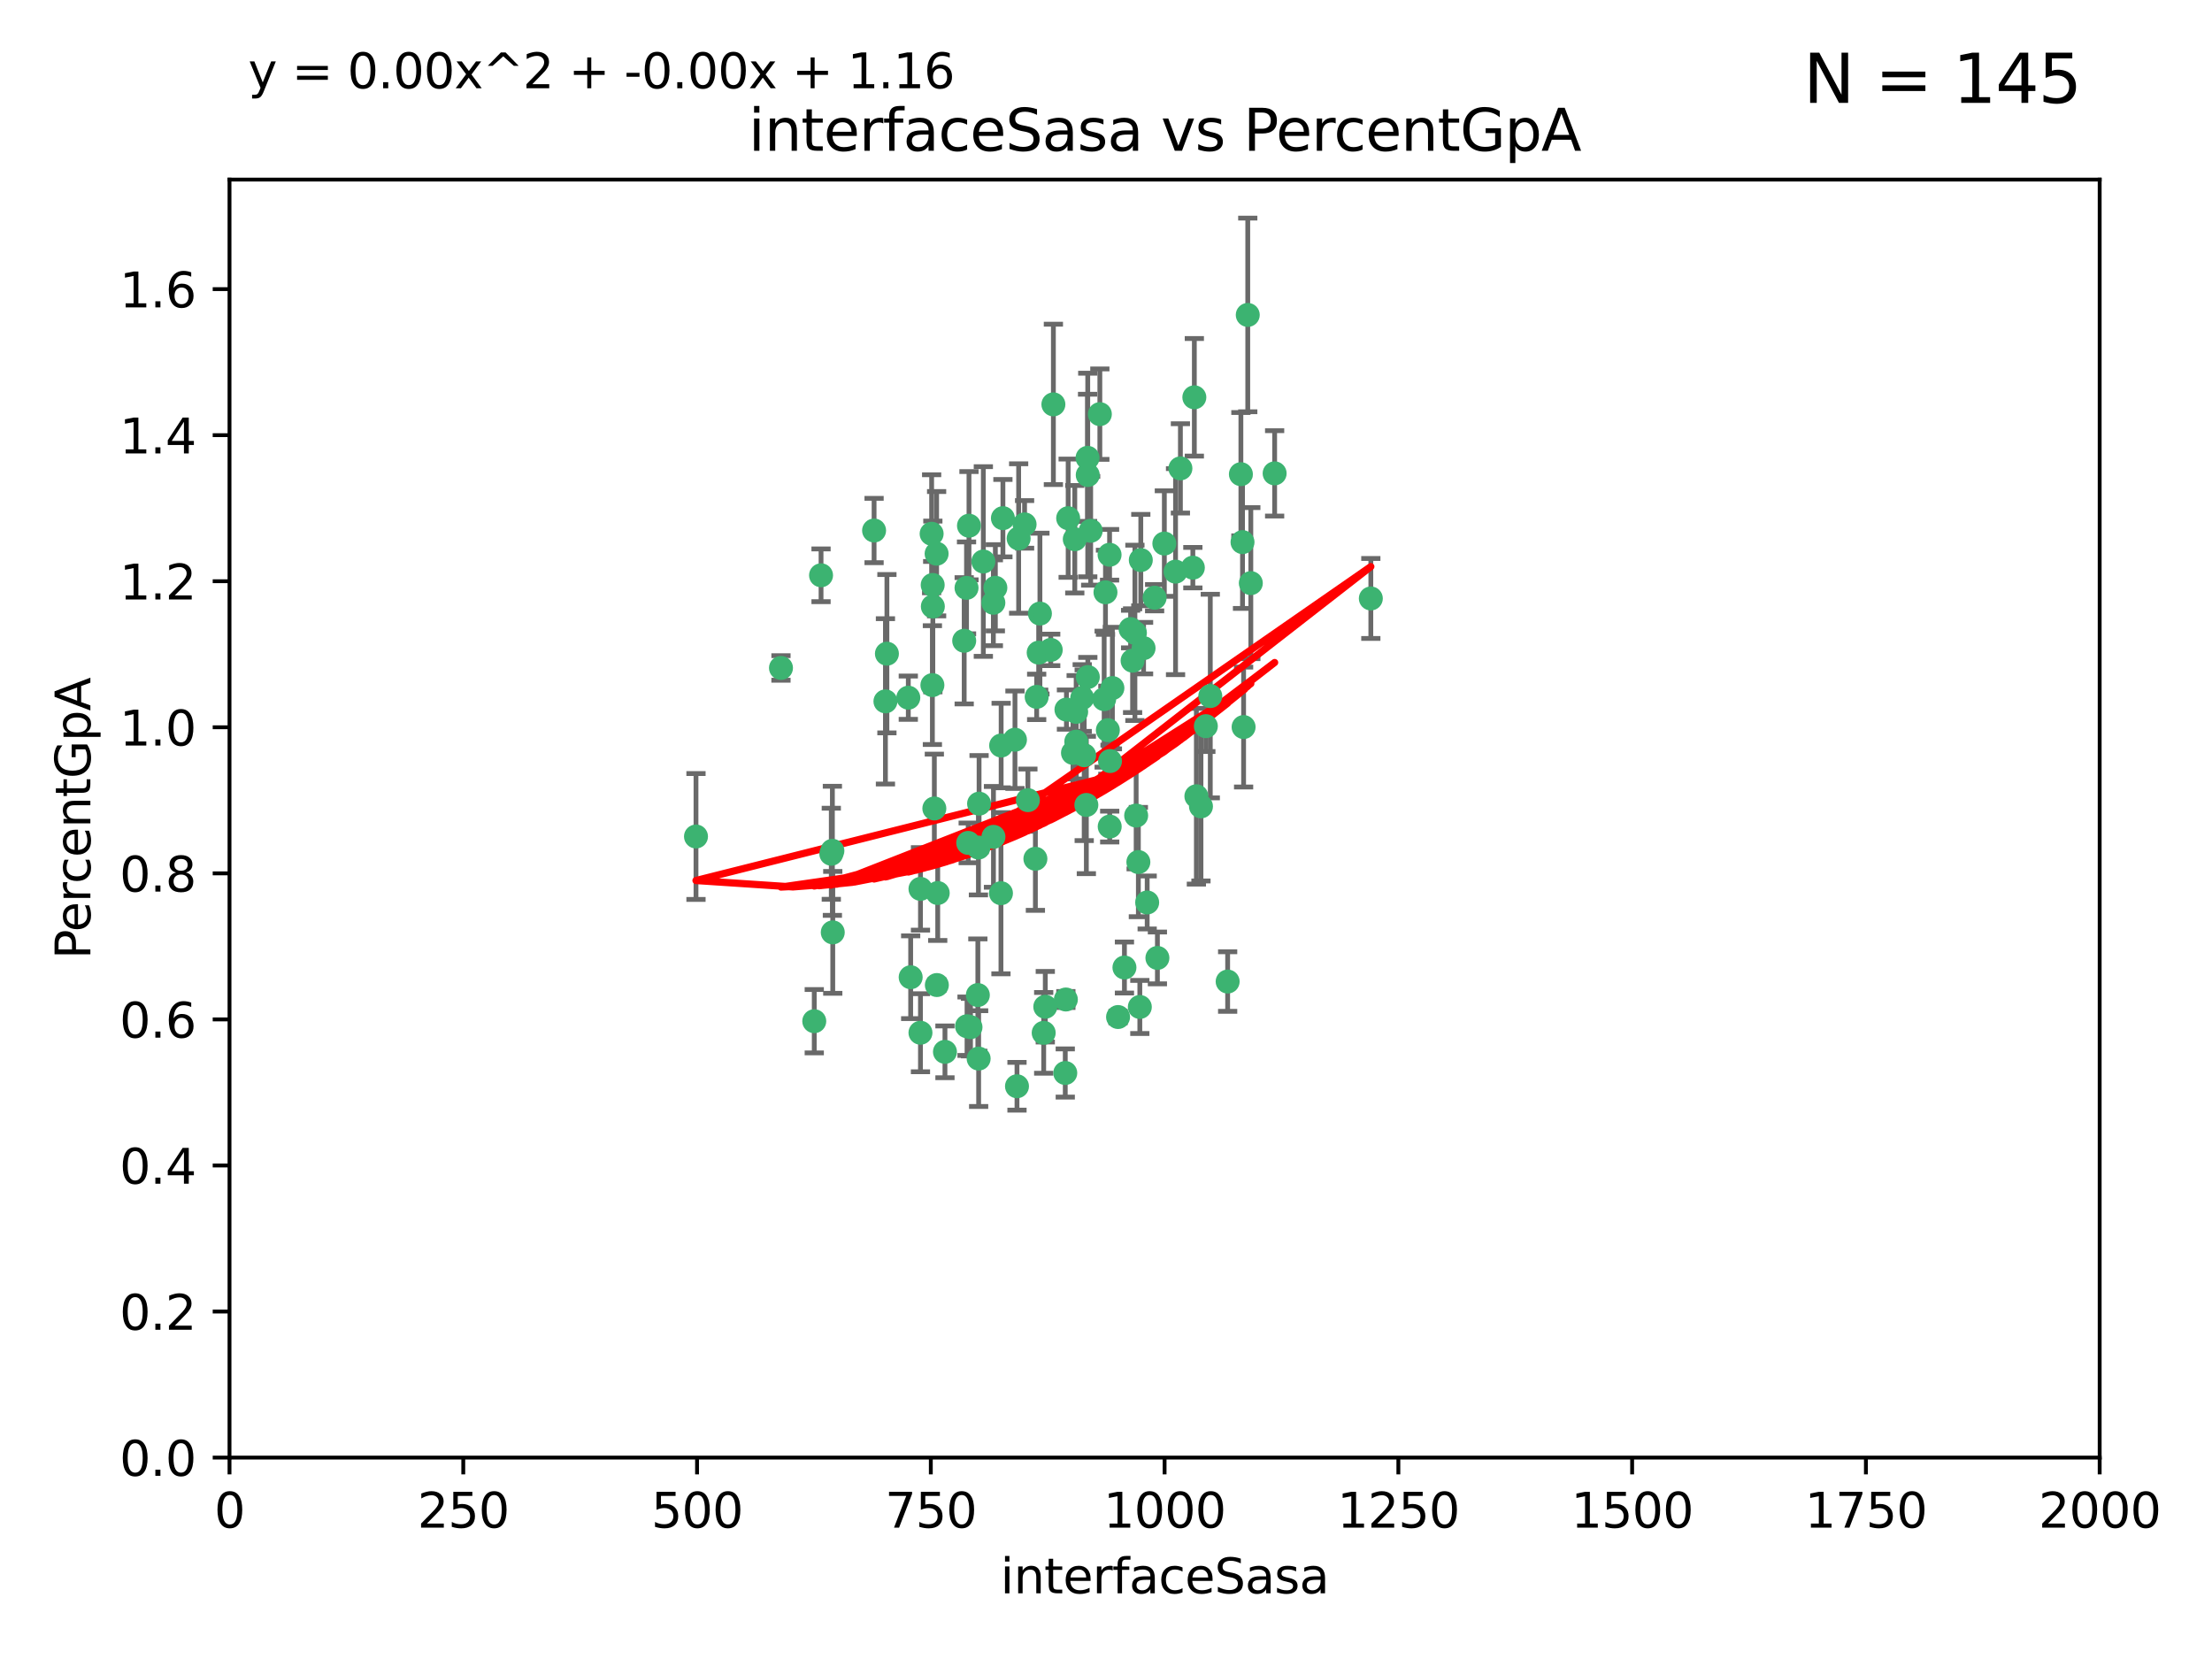 <?xml version="1.0" encoding="utf-8" standalone="no"?>
<!DOCTYPE svg PUBLIC "-//W3C//DTD SVG 1.1//EN"
  "http://www.w3.org/Graphics/SVG/1.1/DTD/svg11.dtd">
<svg xmlns:xlink="http://www.w3.org/1999/xlink" width="460.8pt" height="345.6pt" viewBox="0 0 460.8 345.6" xmlns="http://www.w3.org/2000/svg" version="1.1">
 <defs>
  <style type="text/css">*{stroke-linejoin: round; stroke-linecap: butt}</style>
 </defs>
 <g id="figure_1">
  <g id="patch_1">
   <path d="M 0 345.6 
L 460.8 345.6 
L 460.8 0 
L 0 0 
z
" style="fill: #ffffff"/>
  </g>
  <g id="axes_1">
   <g id="patch_2">
    <path d="M 47.81 303.64 
L 437.4 303.64 
L 437.4 37.411 
L 47.81 37.411 
z
" style="fill: #ffffff"/>
   </g>
   <g id="PathCollection_1">
    <defs>
     <path id="m87e141e54c" d="M 0 1.118 
C 0.297 1.118 0.581 1 0.791 0.791 
C 1 0.581 1.118 0.297 1.118 0 
C 1.118 -0.297 1 -0.581 0.791 -0.791 
C 0.581 -1 0.297 -1.118 0 -1.118 
C -0.297 -1.118 -0.581 -1 -0.791 -0.791 
C -1 -0.581 -1.118 -0.297 -1.118 0 
C -1.118 0.297 -1 0.581 -0.791 0.791 
C -0.581 1 -0.297 1.118 0 1.118 
z
" style="stroke: #3cb371"/>
    </defs>
    <g clip-path="url(#pd8c5998e47)">
     <use xlink:href="#m87e141e54c" x="258.839" y="112.935" style="fill: #3cb371; stroke: #3cb371"/>
     <use xlink:href="#m87e141e54c" x="235.526" y="131.048" style="fill: #3cb371; stroke: #3cb371"/>
     <use xlink:href="#m87e141e54c" x="265.53" y="98.611" style="fill: #3cb371; stroke: #3cb371"/>
     <use xlink:href="#m87e141e54c" x="231.145" y="115.568" style="fill: #3cb371; stroke: #3cb371"/>
     <use xlink:href="#m87e141e54c" x="225.86" y="157.33" style="fill: #3cb371; stroke: #3cb371"/>
     <use xlink:href="#m87e141e54c" x="242.554" y="113.232" style="fill: #3cb371; stroke: #3cb371"/>
     <use xlink:href="#m87e141e54c" x="259.065" y="151.457" style="fill: #3cb371; stroke: #3cb371"/>
     <use xlink:href="#m87e141e54c" x="259.932" y="65.606" style="fill: #3cb371; stroke: #3cb371"/>
     <use xlink:href="#m87e141e54c" x="208.925" y="107.943" style="fill: #3cb371; stroke: #3cb371"/>
     <use xlink:href="#m87e141e54c" x="258.5" y="98.781" style="fill: #3cb371; stroke: #3cb371"/>
     <use xlink:href="#m87e141e54c" x="216.635" y="127.82" style="fill: #3cb371; stroke: #3cb371"/>
     <use xlink:href="#m87e141e54c" x="222.161" y="147.818" style="fill: #3cb371; stroke: #3cb371"/>
     <use xlink:href="#m87e141e54c" x="194.329" y="126.342" style="fill: #3cb371; stroke: #3cb371"/>
     <use xlink:href="#m87e141e54c" x="238.226" y="135.021" style="fill: #3cb371; stroke: #3cb371"/>
     <use xlink:href="#m87e141e54c" x="244.888" y="119.082" style="fill: #3cb371; stroke: #3cb371"/>
     <use xlink:href="#m87e141e54c" x="236.422" y="131.834" style="fill: #3cb371; stroke: #3cb371"/>
     <use xlink:href="#m87e141e54c" x="231.733" y="143.336" style="fill: #3cb371; stroke: #3cb371"/>
     <use xlink:href="#m87e141e54c" x="226.558" y="95.371" style="fill: #3cb371; stroke: #3cb371"/>
     <use xlink:href="#m87e141e54c" x="251.201" y="151.274" style="fill: #3cb371; stroke: #3cb371"/>
     <use xlink:href="#m87e141e54c" x="248.492" y="118.255" style="fill: #3cb371; stroke: #3cb371"/>
     <use xlink:href="#m87e141e54c" x="201.856" y="109.513" style="fill: #3cb371; stroke: #3cb371"/>
     <use xlink:href="#m87e141e54c" x="223.897" y="112.334" style="fill: #3cb371; stroke: #3cb371"/>
     <use xlink:href="#m87e141e54c" x="226.614" y="141.043" style="fill: #3cb371; stroke: #3cb371"/>
     <use xlink:href="#m87e141e54c" x="225.446" y="145.408" style="fill: #3cb371; stroke: #3cb371"/>
     <use xlink:href="#m87e141e54c" x="214.128" y="166.685" style="fill: #3cb371; stroke: #3cb371"/>
     <use xlink:href="#m87e141e54c" x="240.527" y="124.513" style="fill: #3cb371; stroke: #3cb371"/>
     <use xlink:href="#m87e141e54c" x="230.29" y="123.385" style="fill: #3cb371; stroke: #3cb371"/>
     <use xlink:href="#m87e141e54c" x="218.885" y="135.386" style="fill: #3cb371; stroke: #3cb371"/>
     <use xlink:href="#m87e141e54c" x="226.597" y="98.955" style="fill: #3cb371; stroke: #3cb371"/>
     <use xlink:href="#m87e141e54c" x="200.86" y="133.482" style="fill: #3cb371; stroke: #3cb371"/>
     <use xlink:href="#m87e141e54c" x="217.42" y="215.161" style="fill: #3cb371; stroke: #3cb371"/>
     <use xlink:href="#m87e141e54c" x="235.941" y="137.629" style="fill: #3cb371; stroke: #3cb371"/>
     <use xlink:href="#m87e141e54c" x="232.912" y="211.864" style="fill: #3cb371; stroke: #3cb371"/>
     <use xlink:href="#m87e141e54c" x="222.518" y="107.949" style="fill: #3cb371; stroke: #3cb371"/>
     <use xlink:href="#m87e141e54c" x="203.96" y="167.417" style="fill: #3cb371; stroke: #3cb371"/>
     <use xlink:href="#m87e141e54c" x="194.296" y="121.859" style="fill: #3cb371; stroke: #3cb371"/>
     <use xlink:href="#m87e141e54c" x="229.119" y="86.272" style="fill: #3cb371; stroke: #3cb371"/>
     <use xlink:href="#m87e141e54c" x="237.649" y="116.673" style="fill: #3cb371; stroke: #3cb371"/>
     <use xlink:href="#m87e141e54c" x="250.183" y="167.984" style="fill: #3cb371; stroke: #3cb371"/>
     <use xlink:href="#m87e141e54c" x="207.351" y="122.444" style="fill: #3cb371; stroke: #3cb371"/>
     <use xlink:href="#m87e141e54c" x="195.114" y="115.347" style="fill: #3cb371; stroke: #3cb371"/>
     <use xlink:href="#m87e141e54c" x="182.088" y="110.514" style="fill: #3cb371; stroke: #3cb371"/>
     <use xlink:href="#m87e141e54c" x="203.825" y="176.562" style="fill: #3cb371; stroke: #3cb371"/>
     <use xlink:href="#m87e141e54c" x="204.848" y="116.973" style="fill: #3cb371; stroke: #3cb371"/>
     <use xlink:href="#m87e141e54c" x="213.44" y="109.239" style="fill: #3cb371; stroke: #3cb371"/>
     <use xlink:href="#m87e141e54c" x="245.901" y="97.572" style="fill: #3cb371; stroke: #3cb371"/>
     <use xlink:href="#m87e141e54c" x="196.853" y="219.119" style="fill: #3cb371; stroke: #3cb371"/>
     <use xlink:href="#m87e141e54c" x="285.569" y="124.669" style="fill: #3cb371; stroke: #3cb371"/>
     <use xlink:href="#m87e141e54c" x="215.957" y="145.171" style="fill: #3cb371; stroke: #3cb371"/>
     <use xlink:href="#m87e141e54c" x="249.228" y="165.873" style="fill: #3cb371; stroke: #3cb371"/>
     <use xlink:href="#m87e141e54c" x="222.039" y="208.215" style="fill: #3cb371; stroke: #3cb371"/>
     <use xlink:href="#m87e141e54c" x="189.216" y="145.341" style="fill: #3cb371; stroke: #3cb371"/>
     <use xlink:href="#m87e141e54c" x="194.641" y="168.419" style="fill: #3cb371; stroke: #3cb371"/>
     <use xlink:href="#m87e141e54c" x="202.173" y="213.979" style="fill: #3cb371; stroke: #3cb371"/>
     <use xlink:href="#m87e141e54c" x="191.75" y="215.139" style="fill: #3cb371; stroke: #3cb371"/>
     <use xlink:href="#m87e141e54c" x="203.704" y="207.286" style="fill: #3cb371; stroke: #3cb371"/>
     <use xlink:href="#m87e141e54c" x="208.518" y="186.072" style="fill: #3cb371; stroke: #3cb371"/>
     <use xlink:href="#m87e141e54c" x="184.761" y="136.178" style="fill: #3cb371; stroke: #3cb371"/>
     <use xlink:href="#m87e141e54c" x="206.936" y="125.569" style="fill: #3cb371; stroke: #3cb371"/>
     <use xlink:href="#m87e141e54c" x="211.436" y="154.097" style="fill: #3cb371; stroke: #3cb371"/>
     <use xlink:href="#m87e141e54c" x="194.076" y="111.192" style="fill: #3cb371; stroke: #3cb371"/>
     <use xlink:href="#m87e141e54c" x="171.039" y="119.843" style="fill: #3cb371; stroke: #3cb371"/>
     <use xlink:href="#m87e141e54c" x="194.235" y="142.72" style="fill: #3cb371; stroke: #3cb371"/>
     <use xlink:href="#m87e141e54c" x="215.692" y="178.897" style="fill: #3cb371; stroke: #3cb371"/>
     <use xlink:href="#m87e141e54c" x="231.239" y="158.542" style="fill: #3cb371; stroke: #3cb371"/>
     <use xlink:href="#m87e141e54c" x="230.017" y="145.644" style="fill: #3cb371; stroke: #3cb371"/>
     <use xlink:href="#m87e141e54c" x="224.209" y="154.498" style="fill: #3cb371; stroke: #3cb371"/>
     <use xlink:href="#m87e141e54c" x="227.208" y="110.571" style="fill: #3cb371; stroke: #3cb371"/>
     <use xlink:href="#m87e141e54c" x="260.569" y="121.476" style="fill: #3cb371; stroke: #3cb371"/>
     <use xlink:href="#m87e141e54c" x="255.742" y="204.475" style="fill: #3cb371; stroke: #3cb371"/>
     <use xlink:href="#m87e141e54c" x="201.453" y="213.781" style="fill: #3cb371; stroke: #3cb371"/>
     <use xlink:href="#m87e141e54c" x="248.803" y="82.766" style="fill: #3cb371; stroke: #3cb371"/>
     <use xlink:href="#m87e141e54c" x="230.787" y="152.103" style="fill: #3cb371; stroke: #3cb371"/>
     <use xlink:href="#m87e141e54c" x="236.683" y="169.899" style="fill: #3cb371; stroke: #3cb371"/>
     <use xlink:href="#m87e141e54c" x="241.109" y="199.555" style="fill: #3cb371; stroke: #3cb371"/>
     <use xlink:href="#m87e141e54c" x="184.453" y="146.106" style="fill: #3cb371; stroke: #3cb371"/>
     <use xlink:href="#m87e141e54c" x="206.956" y="174.332" style="fill: #3cb371; stroke: #3cb371"/>
     <use xlink:href="#m87e141e54c" x="173.174" y="177.849" style="fill: #3cb371; stroke: #3cb371"/>
     <use xlink:href="#m87e141e54c" x="221.914" y="223.525" style="fill: #3cb371; stroke: #3cb371"/>
     <use xlink:href="#m87e141e54c" x="237.447" y="209.769" style="fill: #3cb371; stroke: #3cb371"/>
     <use xlink:href="#m87e141e54c" x="216.376" y="135.958" style="fill: #3cb371; stroke: #3cb371"/>
     <use xlink:href="#m87e141e54c" x="169.625" y="212.733" style="fill: #3cb371; stroke: #3cb371"/>
     <use xlink:href="#m87e141e54c" x="201.694" y="175.59" style="fill: #3cb371; stroke: #3cb371"/>
     <use xlink:href="#m87e141e54c" x="211.857" y="226.286" style="fill: #3cb371; stroke: #3cb371"/>
     <use xlink:href="#m87e141e54c" x="203.87" y="220.522" style="fill: #3cb371; stroke: #3cb371"/>
     <use xlink:href="#m87e141e54c" x="224.185" y="148.297" style="fill: #3cb371; stroke: #3cb371"/>
     <use xlink:href="#m87e141e54c" x="231.172" y="172.188" style="fill: #3cb371; stroke: #3cb371"/>
     <use xlink:href="#m87e141e54c" x="195.165" y="205.202" style="fill: #3cb371; stroke: #3cb371"/>
     <use xlink:href="#m87e141e54c" x="238.978" y="188.002" style="fill: #3cb371; stroke: #3cb371"/>
     <use xlink:href="#m87e141e54c" x="212.203" y="112.178" style="fill: #3cb371; stroke: #3cb371"/>
     <use xlink:href="#m87e141e54c" x="195.344" y="186.034" style="fill: #3cb371; stroke: #3cb371"/>
     <use xlink:href="#m87e141e54c" x="219.44" y="84.238" style="fill: #3cb371; stroke: #3cb371"/>
     <use xlink:href="#m87e141e54c" x="208.557" y="155.307" style="fill: #3cb371; stroke: #3cb371"/>
     <use xlink:href="#m87e141e54c" x="191.752" y="185.169" style="fill: #3cb371; stroke: #3cb371"/>
     <use xlink:href="#m87e141e54c" x="189.71" y="203.575" style="fill: #3cb371; stroke: #3cb371"/>
     <use xlink:href="#m87e141e54c" x="226.307" y="167.688" style="fill: #3cb371; stroke: #3cb371"/>
     <use xlink:href="#m87e141e54c" x="234.242" y="201.55" style="fill: #3cb371; stroke: #3cb371"/>
     <use xlink:href="#m87e141e54c" x="201.345" y="122.465" style="fill: #3cb371; stroke: #3cb371"/>
     <use xlink:href="#m87e141e54c" x="252.125" y="145.004" style="fill: #3cb371; stroke: #3cb371"/>
     <use xlink:href="#m87e141e54c" x="173.402" y="177.24" style="fill: #3cb371; stroke: #3cb371"/>
     <use xlink:href="#m87e141e54c" x="223.521" y="156.841" style="fill: #3cb371; stroke: #3cb371"/>
     <use xlink:href="#m87e141e54c" x="144.987" y="174.257" style="fill: #3cb371; stroke: #3cb371"/>
     <use xlink:href="#m87e141e54c" x="237.143" y="179.582" style="fill: #3cb371; stroke: #3cb371"/>
     <use xlink:href="#m87e141e54c" x="162.692" y="139.145" style="fill: #3cb371; stroke: #3cb371"/>
     <use xlink:href="#m87e141e54c" x="217.753" y="209.723" style="fill: #3cb371; stroke: #3cb371"/>
     <use xlink:href="#m87e141e54c" x="173.48" y="194.231" style="fill: #3cb371; stroke: #3cb371"/>
    </g>
   </g>
   <g id="matplotlib.axis_1">
    <g id="xtick_1">
     <g id="line2d_1">
      <defs>
       <path id="mde42fcfe5f" d="M 0 0 
L 0 3.5 
" style="stroke: #000000; stroke-width: 0.8"/>
      </defs>
      <g>
       <use xlink:href="#mde42fcfe5f" x="47.81" y="303.64" style="stroke: #000000; stroke-width: 0.8"/>
      </g>
     </g>
     <g id="text_1">
      <!-- 0 -->
      <g transform="translate(44.629 318.238)scale(0.1 -0.1)">
       <defs>
        <path id="DejaVuSans-30" d="M 2034 4250 
Q 1547 4250 1301 3770 
Q 1056 3291 1056 2328 
Q 1056 1369 1301 889 
Q 1547 409 2034 409 
Q 2525 409 2770 889 
Q 3016 1369 3016 2328 
Q 3016 3291 2770 3770 
Q 2525 4250 2034 4250 
z
M 2034 4750 
Q 2819 4750 3233 4129 
Q 3647 3509 3647 2328 
Q 3647 1150 3233 529 
Q 2819 -91 2034 -91 
Q 1250 -91 836 529 
Q 422 1150 422 2328 
Q 422 3509 836 4129 
Q 1250 4750 2034 4750 
z
" transform="scale(0.016)"/>
       </defs>
       <use xlink:href="#DejaVuSans-30"/>
      </g>
     </g>
    </g>
    <g id="xtick_2">
     <g id="line2d_2">
      <g>
       <use xlink:href="#mde42fcfe5f" x="96.509" y="303.64" style="stroke: #000000; stroke-width: 0.8"/>
      </g>
     </g>
     <g id="text_2">
      <!-- 250 -->
      <g transform="translate(86.965 318.238)scale(0.1 -0.1)">
       <defs>
        <path id="DejaVuSans-32" d="M 1228 531 
L 3431 531 
L 3431 0 
L 469 0 
L 469 531 
Q 828 903 1448 1529 
Q 2069 2156 2228 2338 
Q 2531 2678 2651 2914 
Q 2772 3150 2772 3378 
Q 2772 3750 2511 3984 
Q 2250 4219 1831 4219 
Q 1534 4219 1204 4116 
Q 875 4013 500 3803 
L 500 4441 
Q 881 4594 1212 4672 
Q 1544 4750 1819 4750 
Q 2544 4750 2975 4387 
Q 3406 4025 3406 3419 
Q 3406 3131 3298 2873 
Q 3191 2616 2906 2266 
Q 2828 2175 2409 1742 
Q 1991 1309 1228 531 
z
" transform="scale(0.016)"/>
        <path id="DejaVuSans-35" d="M 691 4666 
L 3169 4666 
L 3169 4134 
L 1269 4134 
L 1269 2991 
Q 1406 3038 1543 3061 
Q 1681 3084 1819 3084 
Q 2600 3084 3056 2656 
Q 3513 2228 3513 1497 
Q 3513 744 3044 326 
Q 2575 -91 1722 -91 
Q 1428 -91 1123 -41 
Q 819 9 494 109 
L 494 744 
Q 775 591 1075 516 
Q 1375 441 1709 441 
Q 2250 441 2565 725 
Q 2881 1009 2881 1497 
Q 2881 1984 2565 2268 
Q 2250 2553 1709 2553 
Q 1456 2553 1204 2497 
Q 953 2441 691 2322 
L 691 4666 
z
" transform="scale(0.016)"/>
       </defs>
       <use xlink:href="#DejaVuSans-32"/>
       <use xlink:href="#DejaVuSans-35" x="63.623"/>
       <use xlink:href="#DejaVuSans-30" x="127.246"/>
      </g>
     </g>
    </g>
    <g id="xtick_3">
     <g id="line2d_3">
      <g>
       <use xlink:href="#mde42fcfe5f" x="145.208" y="303.64" style="stroke: #000000; stroke-width: 0.8"/>
      </g>
     </g>
     <g id="text_3">
      <!-- 500 -->
      <g transform="translate(135.664 318.238)scale(0.1 -0.1)">
       <use xlink:href="#DejaVuSans-35"/>
       <use xlink:href="#DejaVuSans-30" x="63.623"/>
       <use xlink:href="#DejaVuSans-30" x="127.246"/>
      </g>
     </g>
    </g>
    <g id="xtick_4">
     <g id="line2d_4">
      <g>
       <use xlink:href="#mde42fcfe5f" x="193.906" y="303.64" style="stroke: #000000; stroke-width: 0.8"/>
      </g>
     </g>
     <g id="text_4">
      <!-- 750 -->
      <g transform="translate(184.363 318.238)scale(0.1 -0.1)">
       <defs>
        <path id="DejaVuSans-37" d="M 525 4666 
L 3525 4666 
L 3525 4397 
L 1831 0 
L 1172 0 
L 2766 4134 
L 525 4134 
L 525 4666 
z
" transform="scale(0.016)"/>
       </defs>
       <use xlink:href="#DejaVuSans-37"/>
       <use xlink:href="#DejaVuSans-35" x="63.623"/>
       <use xlink:href="#DejaVuSans-30" x="127.246"/>
      </g>
     </g>
    </g>
    <g id="xtick_5">
     <g id="line2d_5">
      <g>
       <use xlink:href="#mde42fcfe5f" x="242.605" y="303.64" style="stroke: #000000; stroke-width: 0.8"/>
      </g>
     </g>
     <g id="text_5">
      <!-- 1000 -->
      <g transform="translate(229.88 318.238)scale(0.1 -0.1)">
       <defs>
        <path id="DejaVuSans-31" d="M 794 531 
L 1825 531 
L 1825 4091 
L 703 3866 
L 703 4441 
L 1819 4666 
L 2450 4666 
L 2450 531 
L 3481 531 
L 3481 0 
L 794 0 
L 794 531 
z
" transform="scale(0.016)"/>
       </defs>
       <use xlink:href="#DejaVuSans-31"/>
       <use xlink:href="#DejaVuSans-30" x="63.623"/>
       <use xlink:href="#DejaVuSans-30" x="127.246"/>
       <use xlink:href="#DejaVuSans-30" x="190.869"/>
      </g>
     </g>
    </g>
    <g id="xtick_6">
     <g id="line2d_6">
      <g>
       <use xlink:href="#mde42fcfe5f" x="291.304" y="303.64" style="stroke: #000000; stroke-width: 0.8"/>
      </g>
     </g>
     <g id="text_6">
      <!-- 1250 -->
      <g transform="translate(278.579 318.238)scale(0.1 -0.1)">
       <use xlink:href="#DejaVuSans-31"/>
       <use xlink:href="#DejaVuSans-32" x="63.623"/>
       <use xlink:href="#DejaVuSans-35" x="127.246"/>
       <use xlink:href="#DejaVuSans-30" x="190.869"/>
      </g>
     </g>
    </g>
    <g id="xtick_7">
     <g id="line2d_7">
      <g>
       <use xlink:href="#mde42fcfe5f" x="340.002" y="303.64" style="stroke: #000000; stroke-width: 0.8"/>
      </g>
     </g>
     <g id="text_7">
      <!-- 1500 -->
      <g transform="translate(327.277 318.238)scale(0.1 -0.1)">
       <use xlink:href="#DejaVuSans-31"/>
       <use xlink:href="#DejaVuSans-35" x="63.623"/>
       <use xlink:href="#DejaVuSans-30" x="127.246"/>
       <use xlink:href="#DejaVuSans-30" x="190.869"/>
      </g>
     </g>
    </g>
    <g id="xtick_8">
     <g id="line2d_8">
      <g>
       <use xlink:href="#mde42fcfe5f" x="388.701" y="303.64" style="stroke: #000000; stroke-width: 0.8"/>
      </g>
     </g>
     <g id="text_8">
      <!-- 1750 -->
      <g transform="translate(375.976 318.238)scale(0.1 -0.1)">
       <use xlink:href="#DejaVuSans-31"/>
       <use xlink:href="#DejaVuSans-37" x="63.623"/>
       <use xlink:href="#DejaVuSans-35" x="127.246"/>
       <use xlink:href="#DejaVuSans-30" x="190.869"/>
      </g>
     </g>
    </g>
    <g id="xtick_9">
     <g id="line2d_9">
      <g>
       <use xlink:href="#mde42fcfe5f" x="437.4" y="303.64" style="stroke: #000000; stroke-width: 0.8"/>
      </g>
     </g>
     <g id="text_9">
      <!-- 2000 -->
      <g transform="translate(424.675 318.238)scale(0.1 -0.1)">
       <use xlink:href="#DejaVuSans-32"/>
       <use xlink:href="#DejaVuSans-30" x="63.623"/>
       <use xlink:href="#DejaVuSans-30" x="127.246"/>
       <use xlink:href="#DejaVuSans-30" x="190.869"/>
      </g>
     </g>
    </g>
    <g id="text_10">
     <!-- interfaceSasa -->
     <g transform="translate(208.398 331.917)scale(0.1 -0.1)">
      <defs>
       <path id="DejaVuSans-69" d="M 603 3500 
L 1178 3500 
L 1178 0 
L 603 0 
L 603 3500 
z
M 603 4863 
L 1178 4863 
L 1178 4134 
L 603 4134 
L 603 4863 
z
" transform="scale(0.016)"/>
       <path id="DejaVuSans-6e" d="M 3513 2113 
L 3513 0 
L 2938 0 
L 2938 2094 
Q 2938 2591 2744 2837 
Q 2550 3084 2163 3084 
Q 1697 3084 1428 2787 
Q 1159 2491 1159 1978 
L 1159 0 
L 581 0 
L 581 3500 
L 1159 3500 
L 1159 2956 
Q 1366 3272 1645 3428 
Q 1925 3584 2291 3584 
Q 2894 3584 3203 3211 
Q 3513 2838 3513 2113 
z
" transform="scale(0.016)"/>
       <path id="DejaVuSans-74" d="M 1172 4494 
L 1172 3500 
L 2356 3500 
L 2356 3053 
L 1172 3053 
L 1172 1153 
Q 1172 725 1289 603 
Q 1406 481 1766 481 
L 2356 481 
L 2356 0 
L 1766 0 
Q 1100 0 847 248 
Q 594 497 594 1153 
L 594 3053 
L 172 3053 
L 172 3500 
L 594 3500 
L 594 4494 
L 1172 4494 
z
" transform="scale(0.016)"/>
       <path id="DejaVuSans-65" d="M 3597 1894 
L 3597 1613 
L 953 1613 
Q 991 1019 1311 708 
Q 1631 397 2203 397 
Q 2534 397 2845 478 
Q 3156 559 3463 722 
L 3463 178 
Q 3153 47 2828 -22 
Q 2503 -91 2169 -91 
Q 1331 -91 842 396 
Q 353 884 353 1716 
Q 353 2575 817 3079 
Q 1281 3584 2069 3584 
Q 2775 3584 3186 3129 
Q 3597 2675 3597 1894 
z
M 3022 2063 
Q 3016 2534 2758 2815 
Q 2500 3097 2075 3097 
Q 1594 3097 1305 2825 
Q 1016 2553 972 2059 
L 3022 2063 
z
" transform="scale(0.016)"/>
       <path id="DejaVuSans-72" d="M 2631 2963 
Q 2534 3019 2420 3045 
Q 2306 3072 2169 3072 
Q 1681 3072 1420 2755 
Q 1159 2438 1159 1844 
L 1159 0 
L 581 0 
L 581 3500 
L 1159 3500 
L 1159 2956 
Q 1341 3275 1631 3429 
Q 1922 3584 2338 3584 
Q 2397 3584 2469 3576 
Q 2541 3569 2628 3553 
L 2631 2963 
z
" transform="scale(0.016)"/>
       <path id="DejaVuSans-66" d="M 2375 4863 
L 2375 4384 
L 1825 4384 
Q 1516 4384 1395 4259 
Q 1275 4134 1275 3809 
L 1275 3500 
L 2222 3500 
L 2222 3053 
L 1275 3053 
L 1275 0 
L 697 0 
L 697 3053 
L 147 3053 
L 147 3500 
L 697 3500 
L 697 3744 
Q 697 4328 969 4595 
Q 1241 4863 1831 4863 
L 2375 4863 
z
" transform="scale(0.016)"/>
       <path id="DejaVuSans-61" d="M 2194 1759 
Q 1497 1759 1228 1600 
Q 959 1441 959 1056 
Q 959 750 1161 570 
Q 1363 391 1709 391 
Q 2188 391 2477 730 
Q 2766 1069 2766 1631 
L 2766 1759 
L 2194 1759 
z
M 3341 1997 
L 3341 0 
L 2766 0 
L 2766 531 
Q 2569 213 2275 61 
Q 1981 -91 1556 -91 
Q 1019 -91 701 211 
Q 384 513 384 1019 
Q 384 1609 779 1909 
Q 1175 2209 1959 2209 
L 2766 2209 
L 2766 2266 
Q 2766 2663 2505 2880 
Q 2244 3097 1772 3097 
Q 1472 3097 1187 3025 
Q 903 2953 641 2809 
L 641 3341 
Q 956 3463 1253 3523 
Q 1550 3584 1831 3584 
Q 2591 3584 2966 3190 
Q 3341 2797 3341 1997 
z
" transform="scale(0.016)"/>
       <path id="DejaVuSans-63" d="M 3122 3366 
L 3122 2828 
Q 2878 2963 2633 3030 
Q 2388 3097 2138 3097 
Q 1578 3097 1268 2742 
Q 959 2388 959 1747 
Q 959 1106 1268 751 
Q 1578 397 2138 397 
Q 2388 397 2633 464 
Q 2878 531 3122 666 
L 3122 134 
Q 2881 22 2623 -34 
Q 2366 -91 2075 -91 
Q 1284 -91 818 406 
Q 353 903 353 1747 
Q 353 2603 823 3093 
Q 1294 3584 2113 3584 
Q 2378 3584 2631 3529 
Q 2884 3475 3122 3366 
z
" transform="scale(0.016)"/>
       <path id="DejaVuSans-53" d="M 3425 4513 
L 3425 3897 
Q 3066 4069 2747 4153 
Q 2428 4238 2131 4238 
Q 1616 4238 1336 4038 
Q 1056 3838 1056 3469 
Q 1056 3159 1242 3001 
Q 1428 2844 1947 2747 
L 2328 2669 
Q 3034 2534 3370 2195 
Q 3706 1856 3706 1288 
Q 3706 609 3251 259 
Q 2797 -91 1919 -91 
Q 1588 -91 1214 -16 
Q 841 59 441 206 
L 441 856 
Q 825 641 1194 531 
Q 1563 422 1919 422 
Q 2459 422 2753 634 
Q 3047 847 3047 1241 
Q 3047 1584 2836 1778 
Q 2625 1972 2144 2069 
L 1759 2144 
Q 1053 2284 737 2584 
Q 422 2884 422 3419 
Q 422 4038 858 4394 
Q 1294 4750 2059 4750 
Q 2388 4750 2728 4690 
Q 3069 4631 3425 4513 
z
" transform="scale(0.016)"/>
       <path id="DejaVuSans-73" d="M 2834 3397 
L 2834 2853 
Q 2591 2978 2328 3040 
Q 2066 3103 1784 3103 
Q 1356 3103 1142 2972 
Q 928 2841 928 2578 
Q 928 2378 1081 2264 
Q 1234 2150 1697 2047 
L 1894 2003 
Q 2506 1872 2764 1633 
Q 3022 1394 3022 966 
Q 3022 478 2636 193 
Q 2250 -91 1575 -91 
Q 1294 -91 989 -36 
Q 684 19 347 128 
L 347 722 
Q 666 556 975 473 
Q 1284 391 1588 391 
Q 1994 391 2212 530 
Q 2431 669 2431 922 
Q 2431 1156 2273 1281 
Q 2116 1406 1581 1522 
L 1381 1569 
Q 847 1681 609 1914 
Q 372 2147 372 2553 
Q 372 3047 722 3315 
Q 1072 3584 1716 3584 
Q 2034 3584 2315 3537 
Q 2597 3491 2834 3397 
z
" transform="scale(0.016)"/>
      </defs>
      <use xlink:href="#DejaVuSans-69"/>
      <use xlink:href="#DejaVuSans-6e" x="27.783"/>
      <use xlink:href="#DejaVuSans-74" x="91.162"/>
      <use xlink:href="#DejaVuSans-65" x="130.371"/>
      <use xlink:href="#DejaVuSans-72" x="191.895"/>
      <use xlink:href="#DejaVuSans-66" x="233.008"/>
      <use xlink:href="#DejaVuSans-61" x="268.213"/>
      <use xlink:href="#DejaVuSans-63" x="329.492"/>
      <use xlink:href="#DejaVuSans-65" x="384.473"/>
      <use xlink:href="#DejaVuSans-53" x="445.996"/>
      <use xlink:href="#DejaVuSans-61" x="509.473"/>
      <use xlink:href="#DejaVuSans-73" x="570.752"/>
      <use xlink:href="#DejaVuSans-61" x="622.852"/>
     </g>
    </g>
   </g>
   <g id="matplotlib.axis_2">
    <g id="ytick_1">
     <g id="line2d_10">
      <defs>
       <path id="m5b4c8d280a" d="M 0 0 
L -3.5 0 
" style="stroke: #000000; stroke-width: 0.8"/>
      </defs>
      <g>
       <use xlink:href="#m5b4c8d280a" x="47.81" y="303.64" style="stroke: #000000; stroke-width: 0.8"/>
      </g>
     </g>
     <g id="text_11">
      <!-- 0.0 -->
      <g transform="translate(24.907 307.439)scale(0.1 -0.1)">
       <defs>
        <path id="DejaVuSans-2e" d="M 684 794 
L 1344 794 
L 1344 0 
L 684 0 
L 684 794 
z
" transform="scale(0.016)"/>
       </defs>
       <use xlink:href="#DejaVuSans-30"/>
       <use xlink:href="#DejaVuSans-2e" x="63.623"/>
       <use xlink:href="#DejaVuSans-30" x="95.41"/>
      </g>
     </g>
    </g>
    <g id="ytick_2">
     <g id="line2d_11">
      <g>
       <use xlink:href="#m5b4c8d280a" x="47.81" y="273.214" style="stroke: #000000; stroke-width: 0.8"/>
      </g>
     </g>
     <g id="text_12">
      <!-- 0.2 -->
      <g transform="translate(24.907 277.013)scale(0.1 -0.1)">
       <use xlink:href="#DejaVuSans-30"/>
       <use xlink:href="#DejaVuSans-2e" x="63.623"/>
       <use xlink:href="#DejaVuSans-32" x="95.41"/>
      </g>
     </g>
    </g>
    <g id="ytick_3">
     <g id="line2d_12">
      <g>
       <use xlink:href="#m5b4c8d280a" x="47.81" y="242.788" style="stroke: #000000; stroke-width: 0.8"/>
      </g>
     </g>
     <g id="text_13">
      <!-- 0.4 -->
      <g transform="translate(24.907 246.587)scale(0.1 -0.1)">
       <defs>
        <path id="DejaVuSans-34" d="M 2419 4116 
L 825 1625 
L 2419 1625 
L 2419 4116 
z
M 2253 4666 
L 3047 4666 
L 3047 1625 
L 3713 1625 
L 3713 1100 
L 3047 1100 
L 3047 0 
L 2419 0 
L 2419 1100 
L 313 1100 
L 313 1709 
L 2253 4666 
z
" transform="scale(0.016)"/>
       </defs>
       <use xlink:href="#DejaVuSans-30"/>
       <use xlink:href="#DejaVuSans-2e" x="63.623"/>
       <use xlink:href="#DejaVuSans-34" x="95.41"/>
      </g>
     </g>
    </g>
    <g id="ytick_4">
     <g id="line2d_13">
      <g>
       <use xlink:href="#m5b4c8d280a" x="47.81" y="212.362" style="stroke: #000000; stroke-width: 0.8"/>
      </g>
     </g>
     <g id="text_14">
      <!-- 0.6 -->
      <g transform="translate(24.907 216.161)scale(0.1 -0.1)">
       <defs>
        <path id="DejaVuSans-36" d="M 2113 2584 
Q 1688 2584 1439 2293 
Q 1191 2003 1191 1497 
Q 1191 994 1439 701 
Q 1688 409 2113 409 
Q 2538 409 2786 701 
Q 3034 994 3034 1497 
Q 3034 2003 2786 2293 
Q 2538 2584 2113 2584 
z
M 3366 4563 
L 3366 3988 
Q 3128 4100 2886 4159 
Q 2644 4219 2406 4219 
Q 1781 4219 1451 3797 
Q 1122 3375 1075 2522 
Q 1259 2794 1537 2939 
Q 1816 3084 2150 3084 
Q 2853 3084 3261 2657 
Q 3669 2231 3669 1497 
Q 3669 778 3244 343 
Q 2819 -91 2113 -91 
Q 1303 -91 875 529 
Q 447 1150 447 2328 
Q 447 3434 972 4092 
Q 1497 4750 2381 4750 
Q 2619 4750 2861 4703 
Q 3103 4656 3366 4563 
z
" transform="scale(0.016)"/>
       </defs>
       <use xlink:href="#DejaVuSans-30"/>
       <use xlink:href="#DejaVuSans-2e" x="63.623"/>
       <use xlink:href="#DejaVuSans-36" x="95.41"/>
      </g>
     </g>
    </g>
    <g id="ytick_5">
     <g id="line2d_14">
      <g>
       <use xlink:href="#m5b4c8d280a" x="47.81" y="181.935" style="stroke: #000000; stroke-width: 0.8"/>
      </g>
     </g>
     <g id="text_15">
      <!-- 0.8 -->
      <g transform="translate(24.907 185.735)scale(0.1 -0.1)">
       <defs>
        <path id="DejaVuSans-38" d="M 2034 2216 
Q 1584 2216 1326 1975 
Q 1069 1734 1069 1313 
Q 1069 891 1326 650 
Q 1584 409 2034 409 
Q 2484 409 2743 651 
Q 3003 894 3003 1313 
Q 3003 1734 2745 1975 
Q 2488 2216 2034 2216 
z
M 1403 2484 
Q 997 2584 770 2862 
Q 544 3141 544 3541 
Q 544 4100 942 4425 
Q 1341 4750 2034 4750 
Q 2731 4750 3128 4425 
Q 3525 4100 3525 3541 
Q 3525 3141 3298 2862 
Q 3072 2584 2669 2484 
Q 3125 2378 3379 2068 
Q 3634 1759 3634 1313 
Q 3634 634 3220 271 
Q 2806 -91 2034 -91 
Q 1263 -91 848 271 
Q 434 634 434 1313 
Q 434 1759 690 2068 
Q 947 2378 1403 2484 
z
M 1172 3481 
Q 1172 3119 1398 2916 
Q 1625 2713 2034 2713 
Q 2441 2713 2670 2916 
Q 2900 3119 2900 3481 
Q 2900 3844 2670 4047 
Q 2441 4250 2034 4250 
Q 1625 4250 1398 4047 
Q 1172 3844 1172 3481 
z
" transform="scale(0.016)"/>
       </defs>
       <use xlink:href="#DejaVuSans-30"/>
       <use xlink:href="#DejaVuSans-2e" x="63.623"/>
       <use xlink:href="#DejaVuSans-38" x="95.41"/>
      </g>
     </g>
    </g>
    <g id="ytick_6">
     <g id="line2d_15">
      <g>
       <use xlink:href="#m5b4c8d280a" x="47.81" y="151.509" style="stroke: #000000; stroke-width: 0.8"/>
      </g>
     </g>
     <g id="text_16">
      <!-- 1.0 -->
      <g transform="translate(24.907 155.308)scale(0.1 -0.1)">
       <use xlink:href="#DejaVuSans-31"/>
       <use xlink:href="#DejaVuSans-2e" x="63.623"/>
       <use xlink:href="#DejaVuSans-30" x="95.41"/>
      </g>
     </g>
    </g>
    <g id="ytick_7">
     <g id="line2d_16">
      <g>
       <use xlink:href="#m5b4c8d280a" x="47.81" y="121.083" style="stroke: #000000; stroke-width: 0.8"/>
      </g>
     </g>
     <g id="text_17">
      <!-- 1.2 -->
      <g transform="translate(24.907 124.882)scale(0.1 -0.1)">
       <use xlink:href="#DejaVuSans-31"/>
       <use xlink:href="#DejaVuSans-2e" x="63.623"/>
       <use xlink:href="#DejaVuSans-32" x="95.41"/>
      </g>
     </g>
    </g>
    <g id="ytick_8">
     <g id="line2d_17">
      <g>
       <use xlink:href="#m5b4c8d280a" x="47.81" y="90.657" style="stroke: #000000; stroke-width: 0.8"/>
      </g>
     </g>
     <g id="text_18">
      <!-- 1.4 -->
      <g transform="translate(24.907 94.456)scale(0.1 -0.1)">
       <use xlink:href="#DejaVuSans-31"/>
       <use xlink:href="#DejaVuSans-2e" x="63.623"/>
       <use xlink:href="#DejaVuSans-34" x="95.41"/>
      </g>
     </g>
    </g>
    <g id="ytick_9">
     <g id="line2d_18">
      <g>
       <use xlink:href="#m5b4c8d280a" x="47.81" y="60.231" style="stroke: #000000; stroke-width: 0.8"/>
      </g>
     </g>
     <g id="text_19">
      <!-- 1.6 -->
      <g transform="translate(24.907 64.03)scale(0.1 -0.1)">
       <use xlink:href="#DejaVuSans-31"/>
       <use xlink:href="#DejaVuSans-2e" x="63.623"/>
       <use xlink:href="#DejaVuSans-36" x="95.41"/>
      </g>
     </g>
    </g>
    <g id="text_20">
     <!-- PercentGpA -->
     <g transform="translate(18.827 199.802)rotate(-90)scale(0.1 -0.1)">
      <defs>
       <path id="DejaVuSans-50" d="M 1259 4147 
L 1259 2394 
L 2053 2394 
Q 2494 2394 2734 2622 
Q 2975 2850 2975 3272 
Q 2975 3691 2734 3919 
Q 2494 4147 2053 4147 
L 1259 4147 
z
M 628 4666 
L 2053 4666 
Q 2838 4666 3239 4311 
Q 3641 3956 3641 3272 
Q 3641 2581 3239 2228 
Q 2838 1875 2053 1875 
L 1259 1875 
L 1259 0 
L 628 0 
L 628 4666 
z
" transform="scale(0.016)"/>
       <path id="DejaVuSans-47" d="M 3809 666 
L 3809 1919 
L 2778 1919 
L 2778 2438 
L 4434 2438 
L 4434 434 
Q 4069 175 3628 42 
Q 3188 -91 2688 -91 
Q 1594 -91 976 548 
Q 359 1188 359 2328 
Q 359 3472 976 4111 
Q 1594 4750 2688 4750 
Q 3144 4750 3555 4637 
Q 3966 4525 4313 4306 
L 4313 3634 
Q 3963 3931 3569 4081 
Q 3175 4231 2741 4231 
Q 1884 4231 1454 3753 
Q 1025 3275 1025 2328 
Q 1025 1384 1454 906 
Q 1884 428 2741 428 
Q 3075 428 3337 486 
Q 3600 544 3809 666 
z
" transform="scale(0.016)"/>
       <path id="DejaVuSans-70" d="M 1159 525 
L 1159 -1331 
L 581 -1331 
L 581 3500 
L 1159 3500 
L 1159 2969 
Q 1341 3281 1617 3432 
Q 1894 3584 2278 3584 
Q 2916 3584 3314 3078 
Q 3713 2572 3713 1747 
Q 3713 922 3314 415 
Q 2916 -91 2278 -91 
Q 1894 -91 1617 61 
Q 1341 213 1159 525 
z
M 3116 1747 
Q 3116 2381 2855 2742 
Q 2594 3103 2138 3103 
Q 1681 3103 1420 2742 
Q 1159 2381 1159 1747 
Q 1159 1113 1420 752 
Q 1681 391 2138 391 
Q 2594 391 2855 752 
Q 3116 1113 3116 1747 
z
" transform="scale(0.016)"/>
       <path id="DejaVuSans-41" d="M 2188 4044 
L 1331 1722 
L 3047 1722 
L 2188 4044 
z
M 1831 4666 
L 2547 4666 
L 4325 0 
L 3669 0 
L 3244 1197 
L 1141 1197 
L 716 0 
L 50 0 
L 1831 4666 
z
" transform="scale(0.016)"/>
      </defs>
      <use xlink:href="#DejaVuSans-50"/>
      <use xlink:href="#DejaVuSans-65" x="56.678"/>
      <use xlink:href="#DejaVuSans-72" x="118.201"/>
      <use xlink:href="#DejaVuSans-63" x="157.064"/>
      <use xlink:href="#DejaVuSans-65" x="212.045"/>
      <use xlink:href="#DejaVuSans-6e" x="273.568"/>
      <use xlink:href="#DejaVuSans-74" x="336.947"/>
      <use xlink:href="#DejaVuSans-47" x="376.156"/>
      <use xlink:href="#DejaVuSans-70" x="453.646"/>
      <use xlink:href="#DejaVuSans-41" x="517.123"/>
     </g>
    </g>
   </g>
   <g id="LineCollection_1">
    <path d="M 258.839 126.742 
L 258.839 99.128 
" clip-path="url(#pd8c5998e47)" style="fill: none; stroke: #696969"/>
    <path d="M 235.526 134.958 
L 235.526 127.138 
" clip-path="url(#pd8c5998e47)" style="fill: none; stroke: #696969"/>
    <path d="M 265.53 107.5 
L 265.53 89.723 
" clip-path="url(#pd8c5998e47)" style="fill: none; stroke: #696969"/>
    <path d="M 231.145 120.843 
L 231.145 110.292 
" clip-path="url(#pd8c5998e47)" style="fill: none; stroke: #696969"/>
    <path d="M 225.86 175.107 
L 225.86 139.552 
" clip-path="url(#pd8c5998e47)" style="fill: none; stroke: #696969"/>
    <path d="M 242.554 124.224 
L 242.554 102.241 
" clip-path="url(#pd8c5998e47)" style="fill: none; stroke: #696969"/>
    <path d="M 259.065 163.945 
L 259.065 138.968 
" clip-path="url(#pd8c5998e47)" style="fill: none; stroke: #696969"/>
    <path d="M 259.932 85.777 
L 259.932 45.434 
" clip-path="url(#pd8c5998e47)" style="fill: none; stroke: #696969"/>
    <path d="M 208.925 116.002 
L 208.925 99.884 
" clip-path="url(#pd8c5998e47)" style="fill: none; stroke: #696969"/>
    <path d="M 258.5 111.622 
L 258.5 85.94 
" clip-path="url(#pd8c5998e47)" style="fill: none; stroke: #696969"/>
    <path d="M 216.635 144.568 
L 216.635 111.073 
" clip-path="url(#pd8c5998e47)" style="fill: none; stroke: #696969"/>
    <path d="M 222.161 151.909 
L 222.161 143.727 
" clip-path="url(#pd8c5998e47)" style="fill: none; stroke: #696969"/>
    <path d="M 194.329 144.131 
L 194.329 108.553 
" clip-path="url(#pd8c5998e47)" style="fill: none; stroke: #696969"/>
    <path d="M 238.226 140.382 
L 238.226 129.659 
" clip-path="url(#pd8c5998e47)" style="fill: none; stroke: #696969"/>
    <path d="M 244.888 140.54 
L 244.888 97.624 
" clip-path="url(#pd8c5998e47)" style="fill: none; stroke: #696969"/>
    <path d="M 236.422 150.092 
L 236.422 113.575 
" clip-path="url(#pd8c5998e47)" style="fill: none; stroke: #696969"/>
    <path d="M 231.733 155.999 
L 231.733 130.673 
" clip-path="url(#pd8c5998e47)" style="fill: none; stroke: #696969"/>
    <path d="M 226.558 108.615 
L 226.558 82.127 
" clip-path="url(#pd8c5998e47)" style="fill: none; stroke: #696969"/>
    <path d="M 251.201 156.555 
L 251.201 145.993 
" clip-path="url(#pd8c5998e47)" style="fill: none; stroke: #696969"/>
    <path d="M 248.492 122.472 
L 248.492 114.039 
" clip-path="url(#pd8c5998e47)" style="fill: none; stroke: #696969"/>
    <path d="M 201.856 120.79 
L 201.856 98.237 
" clip-path="url(#pd8c5998e47)" style="fill: none; stroke: #696969"/>
    <path d="M 223.897 123.529 
L 223.897 101.139 
" clip-path="url(#pd8c5998e47)" style="fill: none; stroke: #696969"/>
    <path d="M 226.614 145.137 
L 226.614 136.95 
" clip-path="url(#pd8c5998e47)" style="fill: none; stroke: #696969"/>
    <path d="M 225.446 152.361 
L 225.446 138.456 
" clip-path="url(#pd8c5998e47)" style="fill: none; stroke: #696969"/>
    <path d="M 214.128 173.167 
L 214.128 160.202 
" clip-path="url(#pd8c5998e47)" style="fill: none; stroke: #696969"/>
    <path d="M 240.527 127.259 
L 240.527 121.767 
" clip-path="url(#pd8c5998e47)" style="fill: none; stroke: #696969"/>
    <path d="M 230.29 132.151 
L 230.29 114.62 
" clip-path="url(#pd8c5998e47)" style="fill: none; stroke: #696969"/>
    <path d="M 218.885 138.663 
L 218.885 132.109 
" clip-path="url(#pd8c5998e47)" style="fill: none; stroke: #696969"/>
    <path d="M 226.597 120.165 
L 226.597 77.745 
" clip-path="url(#pd8c5998e47)" style="fill: none; stroke: #696969"/>
    <path d="M 200.86 146.637 
L 200.86 120.327 
" clip-path="url(#pd8c5998e47)" style="fill: none; stroke: #696969"/>
    <path d="M 217.42 223.572 
L 217.42 206.751 
" clip-path="url(#pd8c5998e47)" style="fill: none; stroke: #696969"/>
    <path d="M 235.941 148.436 
L 235.941 126.823 
" clip-path="url(#pd8c5998e47)" style="fill: none; stroke: #696969"/>
    <path d="M 232.912 213.072 
L 232.912 210.656 
" clip-path="url(#pd8c5998e47)" style="fill: none; stroke: #696969"/>
    <path d="M 222.518 120.265 
L 222.518 95.634 
" clip-path="url(#pd8c5998e47)" style="fill: none; stroke: #696969"/>
    <path d="M 203.96 177.442 
L 203.96 157.392 
" clip-path="url(#pd8c5998e47)" style="fill: none; stroke: #696969"/>
    <path d="M 194.296 126.751 
L 194.296 116.967 
" clip-path="url(#pd8c5998e47)" style="fill: none; stroke: #696969"/>
    <path d="M 229.119 95.691 
L 229.119 76.852 
" clip-path="url(#pd8c5998e47)" style="fill: none; stroke: #696969"/>
    <path d="M 237.649 126.191 
L 237.649 107.154 
" clip-path="url(#pd8c5998e47)" style="fill: none; stroke: #696969"/>
    <path d="M 250.183 183.521 
L 250.183 152.447 
" clip-path="url(#pd8c5998e47)" style="fill: none; stroke: #696969"/>
    <path d="M 207.351 131.425 
L 207.351 113.463 
" clip-path="url(#pd8c5998e47)" style="fill: none; stroke: #696969"/>
    <path d="M 195.114 128.299 
L 195.114 102.395 
" clip-path="url(#pd8c5998e47)" style="fill: none; stroke: #696969"/>
    <path d="M 182.088 117.217 
L 182.088 103.811 
" clip-path="url(#pd8c5998e47)" style="fill: none; stroke: #696969"/>
    <path d="M 203.825 186.427 
L 203.825 166.697 
" clip-path="url(#pd8c5998e47)" style="fill: none; stroke: #696969"/>
    <path d="M 204.848 136.73 
L 204.848 97.216 
" clip-path="url(#pd8c5998e47)" style="fill: none; stroke: #696969"/>
    <path d="M 213.44 114.195 
L 213.44 104.283 
" clip-path="url(#pd8c5998e47)" style="fill: none; stroke: #696969"/>
    <path d="M 245.901 106.878 
L 245.901 88.267 
" clip-path="url(#pd8c5998e47)" style="fill: none; stroke: #696969"/>
    <path d="M 196.853 224.512 
L 196.853 213.726 
" clip-path="url(#pd8c5998e47)" style="fill: none; stroke: #696969"/>
    <path d="M 285.569 132.997 
L 285.569 116.341 
" clip-path="url(#pd8c5998e47)" style="fill: none; stroke: #696969"/>
    <path d="M 215.957 149.901 
L 215.957 140.441 
" clip-path="url(#pd8c5998e47)" style="fill: none; stroke: #696969"/>
    <path d="M 249.228 184.172 
L 249.228 147.574 
" clip-path="url(#pd8c5998e47)" style="fill: none; stroke: #696969"/>
    <path d="M 222.039 209.889 
L 222.039 206.542 
" clip-path="url(#pd8c5998e47)" style="fill: none; stroke: #696969"/>
    <path d="M 189.216 149.851 
L 189.216 140.831 
" clip-path="url(#pd8c5998e47)" style="fill: none; stroke: #696969"/>
    <path d="M 194.641 179.743 
L 194.641 157.094 
" clip-path="url(#pd8c5998e47)" style="fill: none; stroke: #696969"/>
    <path d="M 202.173 219.969 
L 202.173 207.99 
" clip-path="url(#pd8c5998e47)" style="fill: none; stroke: #696969"/>
    <path d="M 191.75 223.268 
L 191.75 207.01 
" clip-path="url(#pd8c5998e47)" style="fill: none; stroke: #696969"/>
    <path d="M 203.704 218.975 
L 203.704 195.596 
" clip-path="url(#pd8c5998e47)" style="fill: none; stroke: #696969"/>
    <path d="M 208.518 202.862 
L 208.518 169.282 
" clip-path="url(#pd8c5998e47)" style="fill: none; stroke: #696969"/>
    <path d="M 184.761 152.672 
L 184.761 119.684 
" clip-path="url(#pd8c5998e47)" style="fill: none; stroke: #696969"/>
    <path d="M 206.936 134.51 
L 206.936 116.629 
" clip-path="url(#pd8c5998e47)" style="fill: none; stroke: #696969"/>
    <path d="M 211.436 164.246 
L 211.436 143.949 
" clip-path="url(#pd8c5998e47)" style="fill: none; stroke: #696969"/>
    <path d="M 194.076 123.488 
L 194.076 98.897 
" clip-path="url(#pd8c5998e47)" style="fill: none; stroke: #696969"/>
    <path d="M 171.039 125.336 
L 171.039 114.351 
" clip-path="url(#pd8c5998e47)" style="fill: none; stroke: #696969"/>
    <path d="M 194.235 155.094 
L 194.235 130.347 
" clip-path="url(#pd8c5998e47)" style="fill: none; stroke: #696969"/>
    <path d="M 215.692 189.642 
L 215.692 168.152 
" clip-path="url(#pd8c5998e47)" style="fill: none; stroke: #696969"/>
    <path d="M 231.239 161.867 
L 231.239 155.217 
" clip-path="url(#pd8c5998e47)" style="fill: none; stroke: #696969"/>
    <path d="M 230.017 159.813 
L 230.017 131.474 
" clip-path="url(#pd8c5998e47)" style="fill: none; stroke: #696969"/>
    <path d="M 224.209 162.273 
L 224.209 146.722 
" clip-path="url(#pd8c5998e47)" style="fill: none; stroke: #696969"/>
    <path d="M 227.208 121.897 
L 227.208 99.245 
" clip-path="url(#pd8c5998e47)" style="fill: none; stroke: #696969"/>
    <path d="M 260.569 137.206 
L 260.569 105.745 
" clip-path="url(#pd8c5998e47)" style="fill: none; stroke: #696969"/>
    <path d="M 255.742 210.678 
L 255.742 198.273 
" clip-path="url(#pd8c5998e47)" style="fill: none; stroke: #696969"/>
    <path d="M 201.453 219.871 
L 201.453 207.692 
" clip-path="url(#pd8c5998e47)" style="fill: none; stroke: #696969"/>
    <path d="M 248.803 95.013 
L 248.803 70.519 
" clip-path="url(#pd8c5998e47)" style="fill: none; stroke: #696969"/>
    <path d="M 230.787 161.277 
L 230.787 142.929 
" clip-path="url(#pd8c5998e47)" style="fill: none; stroke: #696969"/>
    <path d="M 236.683 181.006 
L 236.683 158.792 
" clip-path="url(#pd8c5998e47)" style="fill: none; stroke: #696969"/>
    <path d="M 241.109 204.953 
L 241.109 194.158 
" clip-path="url(#pd8c5998e47)" style="fill: none; stroke: #696969"/>
    <path d="M 184.453 163.326 
L 184.453 128.886 
" clip-path="url(#pd8c5998e47)" style="fill: none; stroke: #696969"/>
    <path d="M 206.956 184.828 
L 206.956 163.836 
" clip-path="url(#pd8c5998e47)" style="fill: none; stroke: #696969"/>
    <path d="M 173.174 187.334 
L 173.174 168.364 
" clip-path="url(#pd8c5998e47)" style="fill: none; stroke: #696969"/>
    <path d="M 221.914 228.546 
L 221.914 218.504 
" clip-path="url(#pd8c5998e47)" style="fill: none; stroke: #696969"/>
    <path d="M 237.447 215.299 
L 237.447 204.239 
" clip-path="url(#pd8c5998e47)" style="fill: none; stroke: #696969"/>
    <path d="M 216.376 143.75 
L 216.376 128.166 
" clip-path="url(#pd8c5998e47)" style="fill: none; stroke: #696969"/>
    <path d="M 169.625 219.331 
L 169.625 206.134 
" clip-path="url(#pd8c5998e47)" style="fill: none; stroke: #696969"/>
    <path d="M 201.694 179.727 
L 201.694 171.452 
" clip-path="url(#pd8c5998e47)" style="fill: none; stroke: #696969"/>
    <path d="M 211.857 231.261 
L 211.857 221.311 
" clip-path="url(#pd8c5998e47)" style="fill: none; stroke: #696969"/>
    <path d="M 203.87 230.498 
L 203.87 210.546 
" clip-path="url(#pd8c5998e47)" style="fill: none; stroke: #696969"/>
    <path d="M 224.185 155.865 
L 224.185 140.729 
" clip-path="url(#pd8c5998e47)" style="fill: none; stroke: #696969"/>
    <path d="M 231.172 175.398 
L 231.172 168.977 
" clip-path="url(#pd8c5998e47)" style="fill: none; stroke: #696969"/>
    <path d="M 195.165 206.291 
L 195.165 204.114 
" clip-path="url(#pd8c5998e47)" style="fill: none; stroke: #696969"/>
    <path d="M 238.978 193.517 
L 238.978 182.486 
" clip-path="url(#pd8c5998e47)" style="fill: none; stroke: #696969"/>
    <path d="M 212.203 127.743 
L 212.203 96.614 
" clip-path="url(#pd8c5998e47)" style="fill: none; stroke: #696969"/>
    <path d="M 195.344 195.91 
L 195.344 176.158 
" clip-path="url(#pd8c5998e47)" style="fill: none; stroke: #696969"/>
    <path d="M 219.44 100.942 
L 219.44 67.533 
" clip-path="url(#pd8c5998e47)" style="fill: none; stroke: #696969"/>
    <path d="M 208.557 164.111 
L 208.557 146.503 
" clip-path="url(#pd8c5998e47)" style="fill: none; stroke: #696969"/>
    <path d="M 191.752 193.766 
L 191.752 176.573 
" clip-path="url(#pd8c5998e47)" style="fill: none; stroke: #696969"/>
    <path d="M 189.71 212.193 
L 189.71 194.958 
" clip-path="url(#pd8c5998e47)" style="fill: none; stroke: #696969"/>
    <path d="M 226.307 181.997 
L 226.307 153.38 
" clip-path="url(#pd8c5998e47)" style="fill: none; stroke: #696969"/>
    <path d="M 234.242 206.859 
L 234.242 196.24 
" clip-path="url(#pd8c5998e47)" style="fill: none; stroke: #696969"/>
    <path d="M 201.345 132.034 
L 201.345 112.895 
" clip-path="url(#pd8c5998e47)" style="fill: none; stroke: #696969"/>
    <path d="M 252.125 166.212 
L 252.125 123.796 
" clip-path="url(#pd8c5998e47)" style="fill: none; stroke: #696969"/>
    <path d="M 173.402 190.686 
L 173.402 163.794 
" clip-path="url(#pd8c5998e47)" style="fill: none; stroke: #696969"/>
    <path d="M 223.521 164.083 
L 223.521 149.6 
" clip-path="url(#pd8c5998e47)" style="fill: none; stroke: #696969"/>
    <path d="M 144.987 187.369 
L 144.987 161.144 
" clip-path="url(#pd8c5998e47)" style="fill: none; stroke: #696969"/>
    <path d="M 237.143 190.966 
L 237.143 168.198 
" clip-path="url(#pd8c5998e47)" style="fill: none; stroke: #696969"/>
    <path d="M 162.692 141.705 
L 162.692 136.585 
" clip-path="url(#pd8c5998e47)" style="fill: none; stroke: #696969"/>
    <path d="M 217.753 217.076 
L 217.753 202.37 
" clip-path="url(#pd8c5998e47)" style="fill: none; stroke: #696969"/>
    <path d="M 173.48 206.922 
L 173.48 181.54 
" clip-path="url(#pd8c5998e47)" style="fill: none; stroke: #696969"/>
   </g>
   <g id="line2d_19">
    <defs>
     <path id="mbba68a96f9" d="M 2 0 
L -2 -0 
" style="stroke: #696969"/>
    </defs>
    <g clip-path="url(#pd8c5998e47)">
     <use xlink:href="#mbba68a96f9" x="258.839" y="126.742" style="fill: #696969; stroke: #696969"/>
     <use xlink:href="#mbba68a96f9" x="235.526" y="134.958" style="fill: #696969; stroke: #696969"/>
     <use xlink:href="#mbba68a96f9" x="265.53" y="107.5" style="fill: #696969; stroke: #696969"/>
     <use xlink:href="#mbba68a96f9" x="231.145" y="120.843" style="fill: #696969; stroke: #696969"/>
     <use xlink:href="#mbba68a96f9" x="225.86" y="175.107" style="fill: #696969; stroke: #696969"/>
     <use xlink:href="#mbba68a96f9" x="242.554" y="124.224" style="fill: #696969; stroke: #696969"/>
     <use xlink:href="#mbba68a96f9" x="259.065" y="163.945" style="fill: #696969; stroke: #696969"/>
     <use xlink:href="#mbba68a96f9" x="259.932" y="85.777" style="fill: #696969; stroke: #696969"/>
     <use xlink:href="#mbba68a96f9" x="208.925" y="116.002" style="fill: #696969; stroke: #696969"/>
     <use xlink:href="#mbba68a96f9" x="258.5" y="111.622" style="fill: #696969; stroke: #696969"/>
     <use xlink:href="#mbba68a96f9" x="216.635" y="144.568" style="fill: #696969; stroke: #696969"/>
     <use xlink:href="#mbba68a96f9" x="222.161" y="151.909" style="fill: #696969; stroke: #696969"/>
     <use xlink:href="#mbba68a96f9" x="194.329" y="144.131" style="fill: #696969; stroke: #696969"/>
     <use xlink:href="#mbba68a96f9" x="238.226" y="140.382" style="fill: #696969; stroke: #696969"/>
     <use xlink:href="#mbba68a96f9" x="244.888" y="140.54" style="fill: #696969; stroke: #696969"/>
     <use xlink:href="#mbba68a96f9" x="236.422" y="150.092" style="fill: #696969; stroke: #696969"/>
     <use xlink:href="#mbba68a96f9" x="231.733" y="155.999" style="fill: #696969; stroke: #696969"/>
     <use xlink:href="#mbba68a96f9" x="226.558" y="108.615" style="fill: #696969; stroke: #696969"/>
     <use xlink:href="#mbba68a96f9" x="251.201" y="156.555" style="fill: #696969; stroke: #696969"/>
     <use xlink:href="#mbba68a96f9" x="248.492" y="122.472" style="fill: #696969; stroke: #696969"/>
     <use xlink:href="#mbba68a96f9" x="201.856" y="120.79" style="fill: #696969; stroke: #696969"/>
     <use xlink:href="#mbba68a96f9" x="223.897" y="123.529" style="fill: #696969; stroke: #696969"/>
     <use xlink:href="#mbba68a96f9" x="226.614" y="145.137" style="fill: #696969; stroke: #696969"/>
     <use xlink:href="#mbba68a96f9" x="225.446" y="152.361" style="fill: #696969; stroke: #696969"/>
     <use xlink:href="#mbba68a96f9" x="214.128" y="173.167" style="fill: #696969; stroke: #696969"/>
     <use xlink:href="#mbba68a96f9" x="240.527" y="127.259" style="fill: #696969; stroke: #696969"/>
     <use xlink:href="#mbba68a96f9" x="230.29" y="132.151" style="fill: #696969; stroke: #696969"/>
     <use xlink:href="#mbba68a96f9" x="218.885" y="138.663" style="fill: #696969; stroke: #696969"/>
     <use xlink:href="#mbba68a96f9" x="226.597" y="120.165" style="fill: #696969; stroke: #696969"/>
     <use xlink:href="#mbba68a96f9" x="200.86" y="146.637" style="fill: #696969; stroke: #696969"/>
     <use xlink:href="#mbba68a96f9" x="217.42" y="223.572" style="fill: #696969; stroke: #696969"/>
     <use xlink:href="#mbba68a96f9" x="235.941" y="148.436" style="fill: #696969; stroke: #696969"/>
     <use xlink:href="#mbba68a96f9" x="232.912" y="213.072" style="fill: #696969; stroke: #696969"/>
     <use xlink:href="#mbba68a96f9" x="222.518" y="120.265" style="fill: #696969; stroke: #696969"/>
     <use xlink:href="#mbba68a96f9" x="203.96" y="177.442" style="fill: #696969; stroke: #696969"/>
     <use xlink:href="#mbba68a96f9" x="194.296" y="126.751" style="fill: #696969; stroke: #696969"/>
     <use xlink:href="#mbba68a96f9" x="229.119" y="95.691" style="fill: #696969; stroke: #696969"/>
     <use xlink:href="#mbba68a96f9" x="237.649" y="126.191" style="fill: #696969; stroke: #696969"/>
     <use xlink:href="#mbba68a96f9" x="250.183" y="183.521" style="fill: #696969; stroke: #696969"/>
     <use xlink:href="#mbba68a96f9" x="207.351" y="131.425" style="fill: #696969; stroke: #696969"/>
     <use xlink:href="#mbba68a96f9" x="195.114" y="128.299" style="fill: #696969; stroke: #696969"/>
     <use xlink:href="#mbba68a96f9" x="182.088" y="117.217" style="fill: #696969; stroke: #696969"/>
     <use xlink:href="#mbba68a96f9" x="203.825" y="186.427" style="fill: #696969; stroke: #696969"/>
     <use xlink:href="#mbba68a96f9" x="204.848" y="136.73" style="fill: #696969; stroke: #696969"/>
     <use xlink:href="#mbba68a96f9" x="213.44" y="114.195" style="fill: #696969; stroke: #696969"/>
     <use xlink:href="#mbba68a96f9" x="245.901" y="106.878" style="fill: #696969; stroke: #696969"/>
     <use xlink:href="#mbba68a96f9" x="196.853" y="224.512" style="fill: #696969; stroke: #696969"/>
     <use xlink:href="#mbba68a96f9" x="285.569" y="132.997" style="fill: #696969; stroke: #696969"/>
     <use xlink:href="#mbba68a96f9" x="215.957" y="149.901" style="fill: #696969; stroke: #696969"/>
     <use xlink:href="#mbba68a96f9" x="249.228" y="184.172" style="fill: #696969; stroke: #696969"/>
     <use xlink:href="#mbba68a96f9" x="222.039" y="209.889" style="fill: #696969; stroke: #696969"/>
     <use xlink:href="#mbba68a96f9" x="189.216" y="149.851" style="fill: #696969; stroke: #696969"/>
     <use xlink:href="#mbba68a96f9" x="194.641" y="179.743" style="fill: #696969; stroke: #696969"/>
     <use xlink:href="#mbba68a96f9" x="202.173" y="219.969" style="fill: #696969; stroke: #696969"/>
     <use xlink:href="#mbba68a96f9" x="191.75" y="223.268" style="fill: #696969; stroke: #696969"/>
     <use xlink:href="#mbba68a96f9" x="203.704" y="218.975" style="fill: #696969; stroke: #696969"/>
     <use xlink:href="#mbba68a96f9" x="208.518" y="202.862" style="fill: #696969; stroke: #696969"/>
     <use xlink:href="#mbba68a96f9" x="184.761" y="152.672" style="fill: #696969; stroke: #696969"/>
     <use xlink:href="#mbba68a96f9" x="206.936" y="134.51" style="fill: #696969; stroke: #696969"/>
     <use xlink:href="#mbba68a96f9" x="211.436" y="164.246" style="fill: #696969; stroke: #696969"/>
     <use xlink:href="#mbba68a96f9" x="194.076" y="123.488" style="fill: #696969; stroke: #696969"/>
     <use xlink:href="#mbba68a96f9" x="171.039" y="125.336" style="fill: #696969; stroke: #696969"/>
     <use xlink:href="#mbba68a96f9" x="194.235" y="155.094" style="fill: #696969; stroke: #696969"/>
     <use xlink:href="#mbba68a96f9" x="215.692" y="189.642" style="fill: #696969; stroke: #696969"/>
     <use xlink:href="#mbba68a96f9" x="231.239" y="161.867" style="fill: #696969; stroke: #696969"/>
     <use xlink:href="#mbba68a96f9" x="230.017" y="159.813" style="fill: #696969; stroke: #696969"/>
     <use xlink:href="#mbba68a96f9" x="224.209" y="162.273" style="fill: #696969; stroke: #696969"/>
     <use xlink:href="#mbba68a96f9" x="227.208" y="121.897" style="fill: #696969; stroke: #696969"/>
     <use xlink:href="#mbba68a96f9" x="260.569" y="137.206" style="fill: #696969; stroke: #696969"/>
     <use xlink:href="#mbba68a96f9" x="255.742" y="210.678" style="fill: #696969; stroke: #696969"/>
     <use xlink:href="#mbba68a96f9" x="201.453" y="219.871" style="fill: #696969; stroke: #696969"/>
     <use xlink:href="#mbba68a96f9" x="248.803" y="95.013" style="fill: #696969; stroke: #696969"/>
     <use xlink:href="#mbba68a96f9" x="230.787" y="161.277" style="fill: #696969; stroke: #696969"/>
     <use xlink:href="#mbba68a96f9" x="236.683" y="181.006" style="fill: #696969; stroke: #696969"/>
     <use xlink:href="#mbba68a96f9" x="241.109" y="204.953" style="fill: #696969; stroke: #696969"/>
     <use xlink:href="#mbba68a96f9" x="184.453" y="163.326" style="fill: #696969; stroke: #696969"/>
     <use xlink:href="#mbba68a96f9" x="206.956" y="184.828" style="fill: #696969; stroke: #696969"/>
     <use xlink:href="#mbba68a96f9" x="173.174" y="187.334" style="fill: #696969; stroke: #696969"/>
     <use xlink:href="#mbba68a96f9" x="221.914" y="228.546" style="fill: #696969; stroke: #696969"/>
     <use xlink:href="#mbba68a96f9" x="237.447" y="215.299" style="fill: #696969; stroke: #696969"/>
     <use xlink:href="#mbba68a96f9" x="216.376" y="143.75" style="fill: #696969; stroke: #696969"/>
     <use xlink:href="#mbba68a96f9" x="169.625" y="219.331" style="fill: #696969; stroke: #696969"/>
     <use xlink:href="#mbba68a96f9" x="201.694" y="179.727" style="fill: #696969; stroke: #696969"/>
     <use xlink:href="#mbba68a96f9" x="211.857" y="231.261" style="fill: #696969; stroke: #696969"/>
     <use xlink:href="#mbba68a96f9" x="203.87" y="230.498" style="fill: #696969; stroke: #696969"/>
     <use xlink:href="#mbba68a96f9" x="224.185" y="155.865" style="fill: #696969; stroke: #696969"/>
     <use xlink:href="#mbba68a96f9" x="231.172" y="175.398" style="fill: #696969; stroke: #696969"/>
     <use xlink:href="#mbba68a96f9" x="195.165" y="206.291" style="fill: #696969; stroke: #696969"/>
     <use xlink:href="#mbba68a96f9" x="238.978" y="193.517" style="fill: #696969; stroke: #696969"/>
     <use xlink:href="#mbba68a96f9" x="212.203" y="127.743" style="fill: #696969; stroke: #696969"/>
     <use xlink:href="#mbba68a96f9" x="195.344" y="195.91" style="fill: #696969; stroke: #696969"/>
     <use xlink:href="#mbba68a96f9" x="219.44" y="100.942" style="fill: #696969; stroke: #696969"/>
     <use xlink:href="#mbba68a96f9" x="208.557" y="164.111" style="fill: #696969; stroke: #696969"/>
     <use xlink:href="#mbba68a96f9" x="191.752" y="193.766" style="fill: #696969; stroke: #696969"/>
     <use xlink:href="#mbba68a96f9" x="189.71" y="212.193" style="fill: #696969; stroke: #696969"/>
     <use xlink:href="#mbba68a96f9" x="226.307" y="181.997" style="fill: #696969; stroke: #696969"/>
     <use xlink:href="#mbba68a96f9" x="234.242" y="206.859" style="fill: #696969; stroke: #696969"/>
     <use xlink:href="#mbba68a96f9" x="201.345" y="132.034" style="fill: #696969; stroke: #696969"/>
     <use xlink:href="#mbba68a96f9" x="252.125" y="166.212" style="fill: #696969; stroke: #696969"/>
     <use xlink:href="#mbba68a96f9" x="173.402" y="190.686" style="fill: #696969; stroke: #696969"/>
     <use xlink:href="#mbba68a96f9" x="223.521" y="164.083" style="fill: #696969; stroke: #696969"/>
     <use xlink:href="#mbba68a96f9" x="144.987" y="187.369" style="fill: #696969; stroke: #696969"/>
     <use xlink:href="#mbba68a96f9" x="237.143" y="190.966" style="fill: #696969; stroke: #696969"/>
     <use xlink:href="#mbba68a96f9" x="162.692" y="141.705" style="fill: #696969; stroke: #696969"/>
     <use xlink:href="#mbba68a96f9" x="217.753" y="217.076" style="fill: #696969; stroke: #696969"/>
     <use xlink:href="#mbba68a96f9" x="173.48" y="206.922" style="fill: #696969; stroke: #696969"/>
    </g>
   </g>
   <g id="line2d_20">
    <g clip-path="url(#pd8c5998e47)">
     <use xlink:href="#mbba68a96f9" x="258.839" y="99.128" style="fill: #696969; stroke: #696969"/>
     <use xlink:href="#mbba68a96f9" x="235.526" y="127.138" style="fill: #696969; stroke: #696969"/>
     <use xlink:href="#mbba68a96f9" x="265.53" y="89.723" style="fill: #696969; stroke: #696969"/>
     <use xlink:href="#mbba68a96f9" x="231.145" y="110.292" style="fill: #696969; stroke: #696969"/>
     <use xlink:href="#mbba68a96f9" x="225.86" y="139.552" style="fill: #696969; stroke: #696969"/>
     <use xlink:href="#mbba68a96f9" x="242.554" y="102.241" style="fill: #696969; stroke: #696969"/>
     <use xlink:href="#mbba68a96f9" x="259.065" y="138.968" style="fill: #696969; stroke: #696969"/>
     <use xlink:href="#mbba68a96f9" x="259.932" y="45.434" style="fill: #696969; stroke: #696969"/>
     <use xlink:href="#mbba68a96f9" x="208.925" y="99.884" style="fill: #696969; stroke: #696969"/>
     <use xlink:href="#mbba68a96f9" x="258.5" y="85.94" style="fill: #696969; stroke: #696969"/>
     <use xlink:href="#mbba68a96f9" x="216.635" y="111.073" style="fill: #696969; stroke: #696969"/>
     <use xlink:href="#mbba68a96f9" x="222.161" y="143.727" style="fill: #696969; stroke: #696969"/>
     <use xlink:href="#mbba68a96f9" x="194.329" y="108.553" style="fill: #696969; stroke: #696969"/>
     <use xlink:href="#mbba68a96f9" x="238.226" y="129.659" style="fill: #696969; stroke: #696969"/>
     <use xlink:href="#mbba68a96f9" x="244.888" y="97.624" style="fill: #696969; stroke: #696969"/>
     <use xlink:href="#mbba68a96f9" x="236.422" y="113.575" style="fill: #696969; stroke: #696969"/>
     <use xlink:href="#mbba68a96f9" x="231.733" y="130.673" style="fill: #696969; stroke: #696969"/>
     <use xlink:href="#mbba68a96f9" x="226.558" y="82.127" style="fill: #696969; stroke: #696969"/>
     <use xlink:href="#mbba68a96f9" x="251.201" y="145.993" style="fill: #696969; stroke: #696969"/>
     <use xlink:href="#mbba68a96f9" x="248.492" y="114.039" style="fill: #696969; stroke: #696969"/>
     <use xlink:href="#mbba68a96f9" x="201.856" y="98.237" style="fill: #696969; stroke: #696969"/>
     <use xlink:href="#mbba68a96f9" x="223.897" y="101.139" style="fill: #696969; stroke: #696969"/>
     <use xlink:href="#mbba68a96f9" x="226.614" y="136.95" style="fill: #696969; stroke: #696969"/>
     <use xlink:href="#mbba68a96f9" x="225.446" y="138.456" style="fill: #696969; stroke: #696969"/>
     <use xlink:href="#mbba68a96f9" x="214.128" y="160.202" style="fill: #696969; stroke: #696969"/>
     <use xlink:href="#mbba68a96f9" x="240.527" y="121.767" style="fill: #696969; stroke: #696969"/>
     <use xlink:href="#mbba68a96f9" x="230.29" y="114.62" style="fill: #696969; stroke: #696969"/>
     <use xlink:href="#mbba68a96f9" x="218.885" y="132.109" style="fill: #696969; stroke: #696969"/>
     <use xlink:href="#mbba68a96f9" x="226.597" y="77.745" style="fill: #696969; stroke: #696969"/>
     <use xlink:href="#mbba68a96f9" x="200.86" y="120.327" style="fill: #696969; stroke: #696969"/>
     <use xlink:href="#mbba68a96f9" x="217.42" y="206.751" style="fill: #696969; stroke: #696969"/>
     <use xlink:href="#mbba68a96f9" x="235.941" y="126.823" style="fill: #696969; stroke: #696969"/>
     <use xlink:href="#mbba68a96f9" x="232.912" y="210.656" style="fill: #696969; stroke: #696969"/>
     <use xlink:href="#mbba68a96f9" x="222.518" y="95.634" style="fill: #696969; stroke: #696969"/>
     <use xlink:href="#mbba68a96f9" x="203.96" y="157.392" style="fill: #696969; stroke: #696969"/>
     <use xlink:href="#mbba68a96f9" x="194.296" y="116.967" style="fill: #696969; stroke: #696969"/>
     <use xlink:href="#mbba68a96f9" x="229.119" y="76.852" style="fill: #696969; stroke: #696969"/>
     <use xlink:href="#mbba68a96f9" x="237.649" y="107.154" style="fill: #696969; stroke: #696969"/>
     <use xlink:href="#mbba68a96f9" x="250.183" y="152.447" style="fill: #696969; stroke: #696969"/>
     <use xlink:href="#mbba68a96f9" x="207.351" y="113.463" style="fill: #696969; stroke: #696969"/>
     <use xlink:href="#mbba68a96f9" x="195.114" y="102.395" style="fill: #696969; stroke: #696969"/>
     <use xlink:href="#mbba68a96f9" x="182.088" y="103.811" style="fill: #696969; stroke: #696969"/>
     <use xlink:href="#mbba68a96f9" x="203.825" y="166.697" style="fill: #696969; stroke: #696969"/>
     <use xlink:href="#mbba68a96f9" x="204.848" y="97.216" style="fill: #696969; stroke: #696969"/>
     <use xlink:href="#mbba68a96f9" x="213.44" y="104.283" style="fill: #696969; stroke: #696969"/>
     <use xlink:href="#mbba68a96f9" x="245.901" y="88.267" style="fill: #696969; stroke: #696969"/>
     <use xlink:href="#mbba68a96f9" x="196.853" y="213.726" style="fill: #696969; stroke: #696969"/>
     <use xlink:href="#mbba68a96f9" x="285.569" y="116.341" style="fill: #696969; stroke: #696969"/>
     <use xlink:href="#mbba68a96f9" x="215.957" y="140.441" style="fill: #696969; stroke: #696969"/>
     <use xlink:href="#mbba68a96f9" x="249.228" y="147.574" style="fill: #696969; stroke: #696969"/>
     <use xlink:href="#mbba68a96f9" x="222.039" y="206.542" style="fill: #696969; stroke: #696969"/>
     <use xlink:href="#mbba68a96f9" x="189.216" y="140.831" style="fill: #696969; stroke: #696969"/>
     <use xlink:href="#mbba68a96f9" x="194.641" y="157.094" style="fill: #696969; stroke: #696969"/>
     <use xlink:href="#mbba68a96f9" x="202.173" y="207.99" style="fill: #696969; stroke: #696969"/>
     <use xlink:href="#mbba68a96f9" x="191.75" y="207.01" style="fill: #696969; stroke: #696969"/>
     <use xlink:href="#mbba68a96f9" x="203.704" y="195.596" style="fill: #696969; stroke: #696969"/>
     <use xlink:href="#mbba68a96f9" x="208.518" y="169.282" style="fill: #696969; stroke: #696969"/>
     <use xlink:href="#mbba68a96f9" x="184.761" y="119.684" style="fill: #696969; stroke: #696969"/>
     <use xlink:href="#mbba68a96f9" x="206.936" y="116.629" style="fill: #696969; stroke: #696969"/>
     <use xlink:href="#mbba68a96f9" x="211.436" y="143.949" style="fill: #696969; stroke: #696969"/>
     <use xlink:href="#mbba68a96f9" x="194.076" y="98.897" style="fill: #696969; stroke: #696969"/>
     <use xlink:href="#mbba68a96f9" x="171.039" y="114.351" style="fill: #696969; stroke: #696969"/>
     <use xlink:href="#mbba68a96f9" x="194.235" y="130.347" style="fill: #696969; stroke: #696969"/>
     <use xlink:href="#mbba68a96f9" x="215.692" y="168.152" style="fill: #696969; stroke: #696969"/>
     <use xlink:href="#mbba68a96f9" x="231.239" y="155.217" style="fill: #696969; stroke: #696969"/>
     <use xlink:href="#mbba68a96f9" x="230.017" y="131.474" style="fill: #696969; stroke: #696969"/>
     <use xlink:href="#mbba68a96f9" x="224.209" y="146.722" style="fill: #696969; stroke: #696969"/>
     <use xlink:href="#mbba68a96f9" x="227.208" y="99.245" style="fill: #696969; stroke: #696969"/>
     <use xlink:href="#mbba68a96f9" x="260.569" y="105.745" style="fill: #696969; stroke: #696969"/>
     <use xlink:href="#mbba68a96f9" x="255.742" y="198.273" style="fill: #696969; stroke: #696969"/>
     <use xlink:href="#mbba68a96f9" x="201.453" y="207.692" style="fill: #696969; stroke: #696969"/>
     <use xlink:href="#mbba68a96f9" x="248.803" y="70.519" style="fill: #696969; stroke: #696969"/>
     <use xlink:href="#mbba68a96f9" x="230.787" y="142.929" style="fill: #696969; stroke: #696969"/>
     <use xlink:href="#mbba68a96f9" x="236.683" y="158.792" style="fill: #696969; stroke: #696969"/>
     <use xlink:href="#mbba68a96f9" x="241.109" y="194.158" style="fill: #696969; stroke: #696969"/>
     <use xlink:href="#mbba68a96f9" x="184.453" y="128.886" style="fill: #696969; stroke: #696969"/>
     <use xlink:href="#mbba68a96f9" x="206.956" y="163.836" style="fill: #696969; stroke: #696969"/>
     <use xlink:href="#mbba68a96f9" x="173.174" y="168.364" style="fill: #696969; stroke: #696969"/>
     <use xlink:href="#mbba68a96f9" x="221.914" y="218.504" style="fill: #696969; stroke: #696969"/>
     <use xlink:href="#mbba68a96f9" x="237.447" y="204.239" style="fill: #696969; stroke: #696969"/>
     <use xlink:href="#mbba68a96f9" x="216.376" y="128.166" style="fill: #696969; stroke: #696969"/>
     <use xlink:href="#mbba68a96f9" x="169.625" y="206.134" style="fill: #696969; stroke: #696969"/>
     <use xlink:href="#mbba68a96f9" x="201.694" y="171.452" style="fill: #696969; stroke: #696969"/>
     <use xlink:href="#mbba68a96f9" x="211.857" y="221.311" style="fill: #696969; stroke: #696969"/>
     <use xlink:href="#mbba68a96f9" x="203.87" y="210.546" style="fill: #696969; stroke: #696969"/>
     <use xlink:href="#mbba68a96f9" x="224.185" y="140.729" style="fill: #696969; stroke: #696969"/>
     <use xlink:href="#mbba68a96f9" x="231.172" y="168.977" style="fill: #696969; stroke: #696969"/>
     <use xlink:href="#mbba68a96f9" x="195.165" y="204.114" style="fill: #696969; stroke: #696969"/>
     <use xlink:href="#mbba68a96f9" x="238.978" y="182.486" style="fill: #696969; stroke: #696969"/>
     <use xlink:href="#mbba68a96f9" x="212.203" y="96.614" style="fill: #696969; stroke: #696969"/>
     <use xlink:href="#mbba68a96f9" x="195.344" y="176.158" style="fill: #696969; stroke: #696969"/>
     <use xlink:href="#mbba68a96f9" x="219.44" y="67.533" style="fill: #696969; stroke: #696969"/>
     <use xlink:href="#mbba68a96f9" x="208.557" y="146.503" style="fill: #696969; stroke: #696969"/>
     <use xlink:href="#mbba68a96f9" x="191.752" y="176.573" style="fill: #696969; stroke: #696969"/>
     <use xlink:href="#mbba68a96f9" x="189.71" y="194.958" style="fill: #696969; stroke: #696969"/>
     <use xlink:href="#mbba68a96f9" x="226.307" y="153.38" style="fill: #696969; stroke: #696969"/>
     <use xlink:href="#mbba68a96f9" x="234.242" y="196.24" style="fill: #696969; stroke: #696969"/>
     <use xlink:href="#mbba68a96f9" x="201.345" y="112.895" style="fill: #696969; stroke: #696969"/>
     <use xlink:href="#mbba68a96f9" x="252.125" y="123.796" style="fill: #696969; stroke: #696969"/>
     <use xlink:href="#mbba68a96f9" x="173.402" y="163.794" style="fill: #696969; stroke: #696969"/>
     <use xlink:href="#mbba68a96f9" x="223.521" y="149.6" style="fill: #696969; stroke: #696969"/>
     <use xlink:href="#mbba68a96f9" x="144.987" y="161.144" style="fill: #696969; stroke: #696969"/>
     <use xlink:href="#mbba68a96f9" x="237.143" y="168.198" style="fill: #696969; stroke: #696969"/>
     <use xlink:href="#mbba68a96f9" x="162.692" y="136.585" style="fill: #696969; stroke: #696969"/>
     <use xlink:href="#mbba68a96f9" x="217.753" y="202.37" style="fill: #696969; stroke: #696969"/>
     <use xlink:href="#mbba68a96f9" x="173.48" y="181.54" style="fill: #696969; stroke: #696969"/>
    </g>
   </g>
   <g id="line2d_21">
    <path d="M 258.839 143.898 
L 235.526 161.307 
L 265.53 138.015 
L 231.145 164.043 
L 225.86 167.118 
L 242.554 156.564 
L 259.932 142.964 
L 208.925 175.312 
L 258.5 144.185 
L 216.635 171.896 
L 249.725 151.275 
L 258.235 144.409 
L 222.161 169.124 
L 194.329 180.343 
L 238.226 159.537 
L 250.931 150.341 
L 244.888 154.892 
L 236.422 160.727 
L 231.733 163.686 
L 226.558 166.727 
L 251.201 150.13 
L 248.492 152.217 
L 201.856 177.984 
L 223.897 168.198 
L 226.614 166.695 
L 225.446 167.349 
L 214.128 173.064 
L 240.527 157.977 
L 230.29 164.557 
L 218.885 170.8 
L 226.597 166.705 
L 200.86 178.325 
L 217.42 171.519 
L 235.941 161.039 
L 232.912 162.96 
L 222.518 168.936 
L 203.96 177.235 
L 194.296 180.353 
L 229.119 165.251 
L 237.649 159.92 
L 231.256 163.976 
L 250.183 150.922 
L 207.351 175.945 
L 195.114 180.121 
L 182.088 183.113 
L 242.291 156.749 
L 203.825 177.284 
L 204.848 176.907 
L 213.44 173.375 
L 245.901 154.152 
L 196.853 179.608 
L 285.569 118.035 
L 215.957 172.217 
L 249.228 151.656 
L 222.039 169.189 
L 189.216 181.661 
L 194.641 180.256 
L 202.173 177.873 
L 191.75 181.037 
L 215.312 172.519 
L 203.704 177.328 
L 208.518 175.478 
L 184.761 182.621 
L 212.786 173.667 
L 206.936 176.108 
L 211.436 174.257 
L 194.076 180.414 
L 171.039 184.477 
L 194.235 180.37 
L 215.692 172.342 
L 231.239 163.987 
L 204.043 177.204 
L 213.062 173.544 
L 212.201 173.925 
L 230.017 164.72 
L 238.296 159.49 
L 211.804 174.098 
L 224.209 168.029 
L 227.208 166.357 
L 231.445 163.861 
L 260.569 142.415 
L 235.322 161.439 
L 255.742 146.487 
L 246.594 153.64 
L 201.453 178.123 
L 248.803 151.98 
L 230.787 164.26 
L 211.525 174.219 
L 236.683 160.556 
L 241.109 157.575 
L 184.453 182.681 
L 206.956 176.101 
L 240.862 157.746 
L 173.174 184.298 
L 221.914 169.254 
L 237.447 160.054 
L 216.376 172.019 
L 169.625 184.574 
L 201.694 178.04 
L 211.857 174.075 
L 229.739 164.886 
L 203.87 177.268 
L 224.185 168.042 
L 213.144 173.508 
L 224.261 168 
L 231.172 164.027 
L 195.165 180.106 
L 238.978 159.032 
L 192.461 180.852 
L 224.608 167.811 
L 212.203 173.924 
L 195.344 180.054 
L 219.44 170.523 
L 208.557 175.462 
L 191.752 181.036 
L 177.951 183.75 
L 193.571 180.553 
L 198.507 179.095 
L 189.71 181.544 
L 226.307 166.868 
L 234.242 162.126 
L 201.345 178.16 
L 195.523 180.002 
L 197.259 179.484 
L 252.125 149.404 
L 198.581 179.072 
L 170.622 184.508 
L 177.582 183.8 
L 203.566 177.378 
L 173.402 184.276 
L 219.479 170.503 
L 223.521 168.401 
L 190.684 181.306 
L 191.109 181.2 
L 177.448 183.817 
L 165.166 184.764 
L 144.987 183.429 
L 237.143 160.255 
L 174.368 184.18 
L 162.692 184.794 
L 194.997 180.154 
L 217.753 171.357 
L 173.48 184.269 
L 173.48 184.269 
" clip-path="url(#pd8c5998e47)" style="fill: none; stroke: #ff0000; stroke-width: 1.5; stroke-linecap: square"/>
   </g>
   <g id="line2d_22">
    <defs>
     <path id="mce631721c0" d="M 0 2 
C 0.53 2 1.039 1.789 1.414 1.414 
C 1.789 1.039 2 0.53 2 0 
C 2 -0.53 1.789 -1.039 1.414 -1.414 
C 1.039 -1.789 0.53 -2 0 -2 
C -0.53 -2 -1.039 -1.789 -1.414 -1.414 
C -1.789 -1.039 -2 -0.53 -2 0 
C -2 0.53 -1.789 1.039 -1.414 1.414 
C -1.039 1.789 -0.53 2 0 2 
z
" style="stroke: #3cb371"/>
    </defs>
    <g clip-path="url(#pd8c5998e47)">
     <use xlink:href="#mce631721c0" x="258.839" y="112.935" style="fill: #3cb371; stroke: #3cb371"/>
     <use xlink:href="#mce631721c0" x="235.526" y="131.048" style="fill: #3cb371; stroke: #3cb371"/>
     <use xlink:href="#mce631721c0" x="265.53" y="98.611" style="fill: #3cb371; stroke: #3cb371"/>
     <use xlink:href="#mce631721c0" x="231.145" y="115.568" style="fill: #3cb371; stroke: #3cb371"/>
     <use xlink:href="#mce631721c0" x="225.86" y="157.33" style="fill: #3cb371; stroke: #3cb371"/>
     <use xlink:href="#mce631721c0" x="242.554" y="113.232" style="fill: #3cb371; stroke: #3cb371"/>
     <use xlink:href="#mce631721c0" x="259.065" y="151.457" style="fill: #3cb371; stroke: #3cb371"/>
     <use xlink:href="#mce631721c0" x="259.932" y="65.606" style="fill: #3cb371; stroke: #3cb371"/>
     <use xlink:href="#mce631721c0" x="208.925" y="107.943" style="fill: #3cb371; stroke: #3cb371"/>
     <use xlink:href="#mce631721c0" x="258.5" y="98.781" style="fill: #3cb371; stroke: #3cb371"/>
     <use xlink:href="#mce631721c0" x="216.635" y="127.82" style="fill: #3cb371; stroke: #3cb371"/>
     <use xlink:href="#mce631721c0" x="222.161" y="147.818" style="fill: #3cb371; stroke: #3cb371"/>
     <use xlink:href="#mce631721c0" x="194.329" y="126.342" style="fill: #3cb371; stroke: #3cb371"/>
     <use xlink:href="#mce631721c0" x="238.226" y="135.021" style="fill: #3cb371; stroke: #3cb371"/>
     <use xlink:href="#mce631721c0" x="244.888" y="119.082" style="fill: #3cb371; stroke: #3cb371"/>
     <use xlink:href="#mce631721c0" x="236.422" y="131.834" style="fill: #3cb371; stroke: #3cb371"/>
     <use xlink:href="#mce631721c0" x="231.733" y="143.336" style="fill: #3cb371; stroke: #3cb371"/>
     <use xlink:href="#mce631721c0" x="226.558" y="95.371" style="fill: #3cb371; stroke: #3cb371"/>
     <use xlink:href="#mce631721c0" x="251.201" y="151.274" style="fill: #3cb371; stroke: #3cb371"/>
     <use xlink:href="#mce631721c0" x="248.492" y="118.255" style="fill: #3cb371; stroke: #3cb371"/>
     <use xlink:href="#mce631721c0" x="201.856" y="109.513" style="fill: #3cb371; stroke: #3cb371"/>
     <use xlink:href="#mce631721c0" x="223.897" y="112.334" style="fill: #3cb371; stroke: #3cb371"/>
     <use xlink:href="#mce631721c0" x="226.614" y="141.043" style="fill: #3cb371; stroke: #3cb371"/>
     <use xlink:href="#mce631721c0" x="225.446" y="145.408" style="fill: #3cb371; stroke: #3cb371"/>
     <use xlink:href="#mce631721c0" x="214.128" y="166.685" style="fill: #3cb371; stroke: #3cb371"/>
     <use xlink:href="#mce631721c0" x="240.527" y="124.513" style="fill: #3cb371; stroke: #3cb371"/>
     <use xlink:href="#mce631721c0" x="230.29" y="123.385" style="fill: #3cb371; stroke: #3cb371"/>
     <use xlink:href="#mce631721c0" x="218.885" y="135.386" style="fill: #3cb371; stroke: #3cb371"/>
     <use xlink:href="#mce631721c0" x="226.597" y="98.955" style="fill: #3cb371; stroke: #3cb371"/>
     <use xlink:href="#mce631721c0" x="200.86" y="133.482" style="fill: #3cb371; stroke: #3cb371"/>
     <use xlink:href="#mce631721c0" x="217.42" y="215.161" style="fill: #3cb371; stroke: #3cb371"/>
     <use xlink:href="#mce631721c0" x="235.941" y="137.629" style="fill: #3cb371; stroke: #3cb371"/>
     <use xlink:href="#mce631721c0" x="232.912" y="211.864" style="fill: #3cb371; stroke: #3cb371"/>
     <use xlink:href="#mce631721c0" x="222.518" y="107.949" style="fill: #3cb371; stroke: #3cb371"/>
     <use xlink:href="#mce631721c0" x="203.96" y="167.417" style="fill: #3cb371; stroke: #3cb371"/>
     <use xlink:href="#mce631721c0" x="194.296" y="121.859" style="fill: #3cb371; stroke: #3cb371"/>
     <use xlink:href="#mce631721c0" x="229.119" y="86.272" style="fill: #3cb371; stroke: #3cb371"/>
     <use xlink:href="#mce631721c0" x="237.649" y="116.673" style="fill: #3cb371; stroke: #3cb371"/>
     <use xlink:href="#mce631721c0" x="250.183" y="167.984" style="fill: #3cb371; stroke: #3cb371"/>
     <use xlink:href="#mce631721c0" x="207.351" y="122.444" style="fill: #3cb371; stroke: #3cb371"/>
     <use xlink:href="#mce631721c0" x="195.114" y="115.347" style="fill: #3cb371; stroke: #3cb371"/>
     <use xlink:href="#mce631721c0" x="182.088" y="110.514" style="fill: #3cb371; stroke: #3cb371"/>
     <use xlink:href="#mce631721c0" x="203.825" y="176.562" style="fill: #3cb371; stroke: #3cb371"/>
     <use xlink:href="#mce631721c0" x="204.848" y="116.973" style="fill: #3cb371; stroke: #3cb371"/>
     <use xlink:href="#mce631721c0" x="213.44" y="109.239" style="fill: #3cb371; stroke: #3cb371"/>
     <use xlink:href="#mce631721c0" x="245.901" y="97.572" style="fill: #3cb371; stroke: #3cb371"/>
     <use xlink:href="#mce631721c0" x="196.853" y="219.119" style="fill: #3cb371; stroke: #3cb371"/>
     <use xlink:href="#mce631721c0" x="285.569" y="124.669" style="fill: #3cb371; stroke: #3cb371"/>
     <use xlink:href="#mce631721c0" x="215.957" y="145.171" style="fill: #3cb371; stroke: #3cb371"/>
     <use xlink:href="#mce631721c0" x="249.228" y="165.873" style="fill: #3cb371; stroke: #3cb371"/>
     <use xlink:href="#mce631721c0" x="222.039" y="208.215" style="fill: #3cb371; stroke: #3cb371"/>
     <use xlink:href="#mce631721c0" x="189.216" y="145.341" style="fill: #3cb371; stroke: #3cb371"/>
     <use xlink:href="#mce631721c0" x="194.641" y="168.419" style="fill: #3cb371; stroke: #3cb371"/>
     <use xlink:href="#mce631721c0" x="202.173" y="213.979" style="fill: #3cb371; stroke: #3cb371"/>
     <use xlink:href="#mce631721c0" x="191.75" y="215.139" style="fill: #3cb371; stroke: #3cb371"/>
     <use xlink:href="#mce631721c0" x="203.704" y="207.286" style="fill: #3cb371; stroke: #3cb371"/>
     <use xlink:href="#mce631721c0" x="208.518" y="186.072" style="fill: #3cb371; stroke: #3cb371"/>
     <use xlink:href="#mce631721c0" x="184.761" y="136.178" style="fill: #3cb371; stroke: #3cb371"/>
     <use xlink:href="#mce631721c0" x="206.936" y="125.569" style="fill: #3cb371; stroke: #3cb371"/>
     <use xlink:href="#mce631721c0" x="211.436" y="154.097" style="fill: #3cb371; stroke: #3cb371"/>
     <use xlink:href="#mce631721c0" x="194.076" y="111.192" style="fill: #3cb371; stroke: #3cb371"/>
     <use xlink:href="#mce631721c0" x="171.039" y="119.843" style="fill: #3cb371; stroke: #3cb371"/>
     <use xlink:href="#mce631721c0" x="194.235" y="142.72" style="fill: #3cb371; stroke: #3cb371"/>
     <use xlink:href="#mce631721c0" x="215.692" y="178.897" style="fill: #3cb371; stroke: #3cb371"/>
     <use xlink:href="#mce631721c0" x="231.239" y="158.542" style="fill: #3cb371; stroke: #3cb371"/>
     <use xlink:href="#mce631721c0" x="230.017" y="145.644" style="fill: #3cb371; stroke: #3cb371"/>
     <use xlink:href="#mce631721c0" x="224.209" y="154.498" style="fill: #3cb371; stroke: #3cb371"/>
     <use xlink:href="#mce631721c0" x="227.208" y="110.571" style="fill: #3cb371; stroke: #3cb371"/>
     <use xlink:href="#mce631721c0" x="260.569" y="121.476" style="fill: #3cb371; stroke: #3cb371"/>
     <use xlink:href="#mce631721c0" x="255.742" y="204.475" style="fill: #3cb371; stroke: #3cb371"/>
     <use xlink:href="#mce631721c0" x="201.453" y="213.781" style="fill: #3cb371; stroke: #3cb371"/>
     <use xlink:href="#mce631721c0" x="248.803" y="82.766" style="fill: #3cb371; stroke: #3cb371"/>
     <use xlink:href="#mce631721c0" x="230.787" y="152.103" style="fill: #3cb371; stroke: #3cb371"/>
     <use xlink:href="#mce631721c0" x="236.683" y="169.899" style="fill: #3cb371; stroke: #3cb371"/>
     <use xlink:href="#mce631721c0" x="241.109" y="199.555" style="fill: #3cb371; stroke: #3cb371"/>
     <use xlink:href="#mce631721c0" x="184.453" y="146.106" style="fill: #3cb371; stroke: #3cb371"/>
     <use xlink:href="#mce631721c0" x="206.956" y="174.332" style="fill: #3cb371; stroke: #3cb371"/>
     <use xlink:href="#mce631721c0" x="173.174" y="177.849" style="fill: #3cb371; stroke: #3cb371"/>
     <use xlink:href="#mce631721c0" x="221.914" y="223.525" style="fill: #3cb371; stroke: #3cb371"/>
     <use xlink:href="#mce631721c0" x="237.447" y="209.769" style="fill: #3cb371; stroke: #3cb371"/>
     <use xlink:href="#mce631721c0" x="216.376" y="135.958" style="fill: #3cb371; stroke: #3cb371"/>
     <use xlink:href="#mce631721c0" x="169.625" y="212.733" style="fill: #3cb371; stroke: #3cb371"/>
     <use xlink:href="#mce631721c0" x="201.694" y="175.59" style="fill: #3cb371; stroke: #3cb371"/>
     <use xlink:href="#mce631721c0" x="211.857" y="226.286" style="fill: #3cb371; stroke: #3cb371"/>
     <use xlink:href="#mce631721c0" x="203.87" y="220.522" style="fill: #3cb371; stroke: #3cb371"/>
     <use xlink:href="#mce631721c0" x="224.185" y="148.297" style="fill: #3cb371; stroke: #3cb371"/>
     <use xlink:href="#mce631721c0" x="231.172" y="172.188" style="fill: #3cb371; stroke: #3cb371"/>
     <use xlink:href="#mce631721c0" x="195.165" y="205.202" style="fill: #3cb371; stroke: #3cb371"/>
     <use xlink:href="#mce631721c0" x="238.978" y="188.002" style="fill: #3cb371; stroke: #3cb371"/>
     <use xlink:href="#mce631721c0" x="212.203" y="112.178" style="fill: #3cb371; stroke: #3cb371"/>
     <use xlink:href="#mce631721c0" x="195.344" y="186.034" style="fill: #3cb371; stroke: #3cb371"/>
     <use xlink:href="#mce631721c0" x="219.44" y="84.238" style="fill: #3cb371; stroke: #3cb371"/>
     <use xlink:href="#mce631721c0" x="208.557" y="155.307" style="fill: #3cb371; stroke: #3cb371"/>
     <use xlink:href="#mce631721c0" x="191.752" y="185.169" style="fill: #3cb371; stroke: #3cb371"/>
     <use xlink:href="#mce631721c0" x="189.71" y="203.575" style="fill: #3cb371; stroke: #3cb371"/>
     <use xlink:href="#mce631721c0" x="226.307" y="167.688" style="fill: #3cb371; stroke: #3cb371"/>
     <use xlink:href="#mce631721c0" x="234.242" y="201.55" style="fill: #3cb371; stroke: #3cb371"/>
     <use xlink:href="#mce631721c0" x="201.345" y="122.465" style="fill: #3cb371; stroke: #3cb371"/>
     <use xlink:href="#mce631721c0" x="252.125" y="145.004" style="fill: #3cb371; stroke: #3cb371"/>
     <use xlink:href="#mce631721c0" x="173.402" y="177.24" style="fill: #3cb371; stroke: #3cb371"/>
     <use xlink:href="#mce631721c0" x="223.521" y="156.841" style="fill: #3cb371; stroke: #3cb371"/>
     <use xlink:href="#mce631721c0" x="144.987" y="174.257" style="fill: #3cb371; stroke: #3cb371"/>
     <use xlink:href="#mce631721c0" x="237.143" y="179.582" style="fill: #3cb371; stroke: #3cb371"/>
     <use xlink:href="#mce631721c0" x="162.692" y="139.145" style="fill: #3cb371; stroke: #3cb371"/>
     <use xlink:href="#mce631721c0" x="217.753" y="209.723" style="fill: #3cb371; stroke: #3cb371"/>
     <use xlink:href="#mce631721c0" x="173.48" y="194.231" style="fill: #3cb371; stroke: #3cb371"/>
    </g>
   </g>
   <g id="patch_3">
    <path d="M 47.81 303.64 
L 47.81 37.411 
" style="fill: none; stroke: #000000; stroke-width: 0.8; stroke-linejoin: miter; stroke-linecap: square"/>
   </g>
   <g id="patch_4">
    <path d="M 437.4 303.64 
L 437.4 37.411 
" style="fill: none; stroke: #000000; stroke-width: 0.8; stroke-linejoin: miter; stroke-linecap: square"/>
   </g>
   <g id="patch_5">
    <path d="M 47.81 303.64 
L 437.4 303.64 
" style="fill: none; stroke: #000000; stroke-width: 0.8; stroke-linejoin: miter; stroke-linecap: square"/>
   </g>
   <g id="patch_6">
    <path d="M 47.81 37.411 
L 437.4 37.411 
" style="fill: none; stroke: #000000; stroke-width: 0.8; stroke-linejoin: miter; stroke-linecap: square"/>
   </g>
   <g id="text_21">
    <!-- N = 145 -->
    <g transform="translate(375.678 21.426)scale(0.14 -0.14)">
     <defs>
      <path id="DejaVuSans-4e" d="M 628 4666 
L 1478 4666 
L 3547 763 
L 3547 4666 
L 4159 4666 
L 4159 0 
L 3309 0 
L 1241 3903 
L 1241 0 
L 628 0 
L 628 4666 
z
" transform="scale(0.016)"/>
      <path id="DejaVuSans-20" transform="scale(0.016)"/>
      <path id="DejaVuSans-3d" d="M 678 2906 
L 4684 2906 
L 4684 2381 
L 678 2381 
L 678 2906 
z
M 678 1631 
L 4684 1631 
L 4684 1100 
L 678 1100 
L 678 1631 
z
" transform="scale(0.016)"/>
     </defs>
     <use xlink:href="#DejaVuSans-4e"/>
     <use xlink:href="#DejaVuSans-20" x="74.805"/>
     <use xlink:href="#DejaVuSans-3d" x="106.592"/>
     <use xlink:href="#DejaVuSans-20" x="190.381"/>
     <use xlink:href="#DejaVuSans-31" x="222.168"/>
     <use xlink:href="#DejaVuSans-34" x="285.791"/>
     <use xlink:href="#DejaVuSans-35" x="349.414"/>
    </g>
   </g>
   <g id="text_22">
    <!-- y = 0.00x^2 + -0.00x + 1.16 -->
    <g transform="translate(51.706 18.387)scale(0.1 -0.1)">
     <defs>
      <path id="DejaVuSans-79" d="M 2059 -325 
Q 1816 -950 1584 -1140 
Q 1353 -1331 966 -1331 
L 506 -1331 
L 506 -850 
L 844 -850 
Q 1081 -850 1212 -737 
Q 1344 -625 1503 -206 
L 1606 56 
L 191 3500 
L 800 3500 
L 1894 763 
L 2988 3500 
L 3597 3500 
L 2059 -325 
z
" transform="scale(0.016)"/>
      <path id="DejaVuSans-78" d="M 3513 3500 
L 2247 1797 
L 3578 0 
L 2900 0 
L 1881 1375 
L 863 0 
L 184 0 
L 1544 1831 
L 300 3500 
L 978 3500 
L 1906 2253 
L 2834 3500 
L 3513 3500 
z
" transform="scale(0.016)"/>
      <path id="DejaVuSans-5e" d="M 2988 4666 
L 4684 2925 
L 4056 2925 
L 2681 4159 
L 1306 2925 
L 678 2925 
L 2375 4666 
L 2988 4666 
z
" transform="scale(0.016)"/>
      <path id="DejaVuSans-2b" d="M 2944 4013 
L 2944 2272 
L 4684 2272 
L 4684 1741 
L 2944 1741 
L 2944 0 
L 2419 0 
L 2419 1741 
L 678 1741 
L 678 2272 
L 2419 2272 
L 2419 4013 
L 2944 4013 
z
" transform="scale(0.016)"/>
      <path id="DejaVuSans-2d" d="M 313 2009 
L 1997 2009 
L 1997 1497 
L 313 1497 
L 313 2009 
z
" transform="scale(0.016)"/>
     </defs>
     <use xlink:href="#DejaVuSans-79"/>
     <use xlink:href="#DejaVuSans-20" x="59.18"/>
     <use xlink:href="#DejaVuSans-3d" x="90.967"/>
     <use xlink:href="#DejaVuSans-20" x="174.756"/>
     <use xlink:href="#DejaVuSans-30" x="206.543"/>
     <use xlink:href="#DejaVuSans-2e" x="270.166"/>
     <use xlink:href="#DejaVuSans-30" x="301.953"/>
     <use xlink:href="#DejaVuSans-30" x="365.576"/>
     <use xlink:href="#DejaVuSans-78" x="429.199"/>
     <use xlink:href="#DejaVuSans-5e" x="488.379"/>
     <use xlink:href="#DejaVuSans-32" x="572.168"/>
     <use xlink:href="#DejaVuSans-20" x="635.791"/>
     <use xlink:href="#DejaVuSans-2b" x="667.578"/>
     <use xlink:href="#DejaVuSans-20" x="751.367"/>
     <use xlink:href="#DejaVuSans-2d" x="783.154"/>
     <use xlink:href="#DejaVuSans-30" x="819.238"/>
     <use xlink:href="#DejaVuSans-2e" x="882.861"/>
     <use xlink:href="#DejaVuSans-30" x="914.648"/>
     <use xlink:href="#DejaVuSans-30" x="978.271"/>
     <use xlink:href="#DejaVuSans-78" x="1041.895"/>
     <use xlink:href="#DejaVuSans-20" x="1101.074"/>
     <use xlink:href="#DejaVuSans-2b" x="1132.861"/>
     <use xlink:href="#DejaVuSans-20" x="1216.65"/>
     <use xlink:href="#DejaVuSans-31" x="1248.438"/>
     <use xlink:href="#DejaVuSans-2e" x="1312.061"/>
     <use xlink:href="#DejaVuSans-31" x="1343.848"/>
     <use xlink:href="#DejaVuSans-36" x="1407.471"/>
    </g>
   </g>
   <g id="text_23">
    <!-- interfaceSasa vs PercentGpA -->
    <g transform="translate(155.934 31.411)scale(0.12 -0.12)">
     <defs>
      <path id="DejaVuSans-76" d="M 191 3500 
L 800 3500 
L 1894 563 
L 2988 3500 
L 3597 3500 
L 2284 0 
L 1503 0 
L 191 3500 
z
" transform="scale(0.016)"/>
     </defs>
     <use xlink:href="#DejaVuSans-69"/>
     <use xlink:href="#DejaVuSans-6e" x="27.783"/>
     <use xlink:href="#DejaVuSans-74" x="91.162"/>
     <use xlink:href="#DejaVuSans-65" x="130.371"/>
     <use xlink:href="#DejaVuSans-72" x="191.895"/>
     <use xlink:href="#DejaVuSans-66" x="233.008"/>
     <use xlink:href="#DejaVuSans-61" x="268.213"/>
     <use xlink:href="#DejaVuSans-63" x="329.492"/>
     <use xlink:href="#DejaVuSans-65" x="384.473"/>
     <use xlink:href="#DejaVuSans-53" x="445.996"/>
     <use xlink:href="#DejaVuSans-61" x="509.473"/>
     <use xlink:href="#DejaVuSans-73" x="570.752"/>
     <use xlink:href="#DejaVuSans-61" x="622.852"/>
     <use xlink:href="#DejaVuSans-20" x="684.131"/>
     <use xlink:href="#DejaVuSans-76" x="715.918"/>
     <use xlink:href="#DejaVuSans-73" x="775.098"/>
     <use xlink:href="#DejaVuSans-20" x="827.197"/>
     <use xlink:href="#DejaVuSans-50" x="858.984"/>
     <use xlink:href="#DejaVuSans-65" x="915.662"/>
     <use xlink:href="#DejaVuSans-72" x="977.186"/>
     <use xlink:href="#DejaVuSans-63" x="1016.049"/>
     <use xlink:href="#DejaVuSans-65" x="1071.029"/>
     <use xlink:href="#DejaVuSans-6e" x="1132.553"/>
     <use xlink:href="#DejaVuSans-74" x="1195.932"/>
     <use xlink:href="#DejaVuSans-47" x="1235.141"/>
     <use xlink:href="#DejaVuSans-70" x="1312.631"/>
     <use xlink:href="#DejaVuSans-41" x="1376.107"/>
    </g>
   </g>
  </g>
 </g>
 <defs>
  <clipPath id="pd8c5998e47">
   <rect x="47.81" y="37.411" width="389.59" height="266.229"/>
  </clipPath>
 </defs>
</svg>
